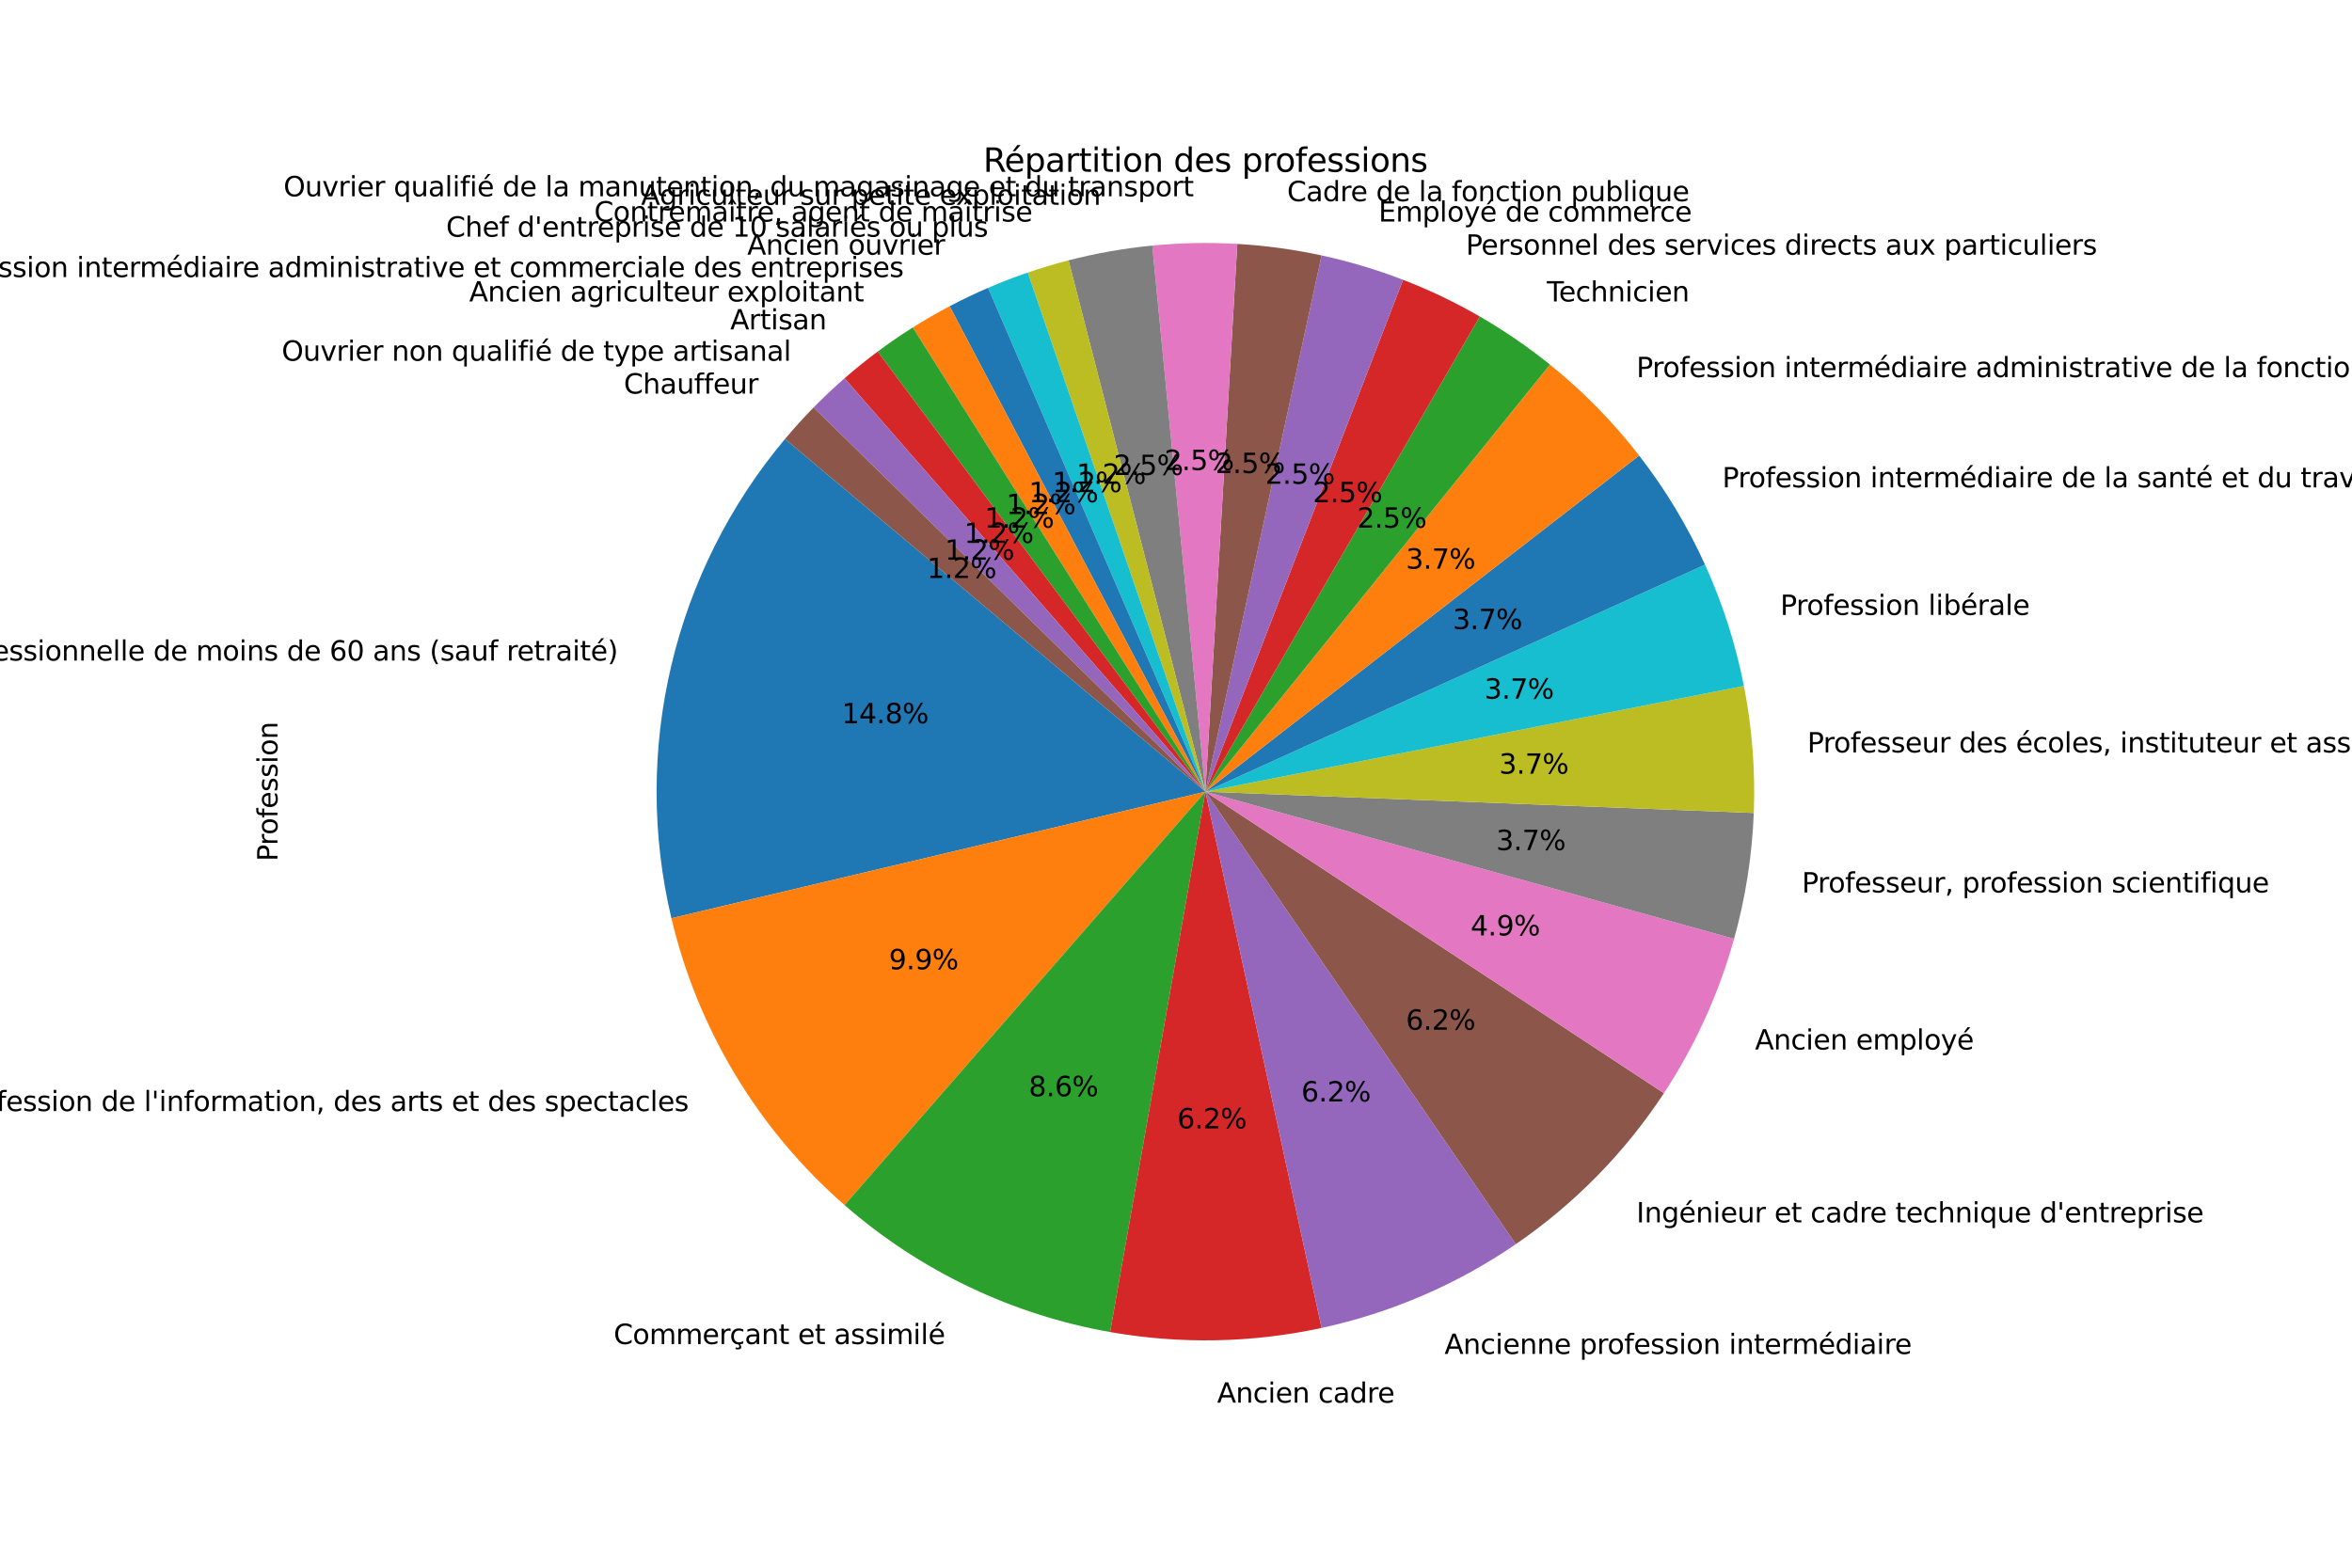<?xml version="1.0" encoding="utf-8" standalone="no"?>
<!DOCTYPE svg PUBLIC "-//W3C//DTD SVG 1.1//EN"
  "http://www.w3.org/Graphics/SVG/1.1/DTD/svg11.dtd">
<svg xmlns:xlink="http://www.w3.org/1999/xlink" width="864pt" height="576pt" viewBox="0 0 864 576" xmlns="http://www.w3.org/2000/svg" version="1.1">
 <defs>
  <style type="text/css">*{stroke-linejoin: round; stroke-linecap: butt}</style>
 </defs>
 <g id="figure_1">
  <g id="patch_1">
   <path d="M 0 576 
L 864 576 
L 864 0 
L 0 0 
z
" style="fill: #ffffff"/>
  </g>
  <g id="axes_1">
   <g id="patch_2">
    <path d="M 288.365 161.294 
C 268.171 185.361 253.879 213.818 246.634 244.388 
C 239.389 274.958 239.389 306.802 246.634 337.372 
L 442.8 290.88 
z
" style="fill: #1f77b4"/>
   </g>
   <g id="patch_3">
    <path d="M 246.634 337.372 
C 251.452 357.702 259.401 377.159 270.197 395.047 
C 280.992 412.934 294.502 429.035 310.244 442.773 
L 442.8 290.88 
z
" style="fill: #ff7f0e"/>
   </g>
   <g id="patch_4">
    <path d="M 310.244 442.773 
C 324.011 454.787 339.348 464.874 355.832 472.757 
C 372.317 480.639 389.798 486.244 407.792 489.417 
L 442.8 290.88 
z
" style="fill: #2ca02c"/>
   </g>
   <g id="patch_5">
    <path d="M 407.792 489.417 
C 420.636 491.682 433.67 492.695 446.709 492.442 
C 459.749 492.189 472.733 490.672 485.479 487.911 
L 442.8 290.88 
z
" style="fill: #d62728"/>
   </g>
   <g id="patch_6">
    <path d="M 485.479 487.911 
C 498.226 485.149 510.674 481.158 522.65 475.992 
C 534.625 470.827 546.071 464.511 556.826 457.134 
L 442.8 290.88 
z
" style="fill: #9467bd"/>
   </g>
   <g id="patch_7">
    <path d="M 556.826 457.134 
C 567.582 449.758 577.596 441.355 586.728 432.044 
C 595.86 422.733 604.068 412.557 611.234 401.661 
L 442.8 290.88 
z
" style="fill: #8c564b"/>
   </g>
   <g id="patch_8">
    <path d="M 611.234 401.661 
C 616.966 392.946 622.013 383.8 626.329 374.304 
C 630.645 364.809 634.218 354.992 637.015 344.944 
L 442.8 290.88 
z
" style="fill: #e377c2"/>
   </g>
   <g id="patch_9">
    <path d="M 637.015 344.944 
C 639.113 337.409 640.77 329.758 641.979 322.031 
C 643.187 314.304 643.945 306.513 644.248 298.697 
L 442.8 290.88 
z
" style="fill: #7f7f7f"/>
   </g>
   <g id="patch_10">
    <path d="M 644.248 298.697 
C 644.552 290.882 644.4 283.055 643.794 275.258 
C 643.188 267.46 642.128 259.704 640.621 252.029 
L 442.8 290.88 
z
" style="fill: #bcbd22"/>
   </g>
   <g id="patch_11">
    <path d="M 640.621 252.029 
C 639.114 244.355 637.161 236.774 634.773 229.326 
C 632.385 221.878 629.566 214.576 626.329 207.456 
L 442.8 290.88 
z
" style="fill: #17becf"/>
   </g>
   <g id="patch_12">
    <path d="M 626.329 207.456 
C 623.093 200.336 619.444 193.41 615.403 186.713 
C 611.362 180.017 606.934 173.562 602.143 167.38 
L 442.8 290.88 
z
" style="fill: #1f77b4"/>
   </g>
   <g id="patch_13">
    <path d="M 602.143 167.38 
C 597.352 161.198 592.205 155.3 586.728 149.716 
C 581.252 144.132 575.455 138.872 569.367 133.962 
L 442.8 290.88 
z
" style="fill: #ff7f0e"/>
   </g>
   <g id="patch_14">
    <path d="M 569.367 133.962 
C 565.309 130.689 561.126 127.574 556.826 124.626 
C 552.527 121.677 548.115 118.896 543.6 116.289 
L 442.8 290.88 
z
" style="fill: #2ca02c"/>
   </g>
   <g id="patch_15">
    <path d="M 543.6 116.289 
C 539.085 113.683 534.471 111.252 529.767 109.003 
C 525.064 106.754 520.275 104.688 515.412 102.811 
L 442.8 290.88 
z
" style="fill: #d62728"/>
   </g>
   <g id="patch_16">
    <path d="M 515.412 102.811 
C 510.548 100.933 505.614 99.245 500.619 97.749 
C 495.625 96.254 490.575 94.953 485.479 93.849 
L 442.8 290.88 
z
" style="fill: #9467bd"/>
   </g>
   <g id="patch_17">
    <path d="M 485.479 93.849 
C 480.384 92.746 475.248 91.84 470.083 91.135 
C 464.917 90.429 459.726 89.924 454.522 89.621 
L 442.8 290.88 
z
" style="fill: #8c564b"/>
   </g>
   <g id="patch_18">
    <path d="M 454.522 89.621 
C 449.317 89.318 444.103 89.217 438.891 89.318 
C 433.678 89.419 428.472 89.722 423.283 90.227 
L 442.8 290.88 
z
" style="fill: #e377c2"/>
   </g>
   <g id="patch_19">
    <path d="M 423.283 90.227 
C 418.094 90.732 412.927 91.437 407.792 92.343 
C 402.658 93.248 397.561 94.352 392.513 95.653 
L 442.8 290.88 
z
" style="fill: #7f7f7f"/>
   </g>
   <g id="patch_20">
    <path d="M 392.513 95.653 
C 389.988 96.303 387.477 97.002 384.98 97.749 
C 382.483 98.497 380.001 99.293 377.535 100.137 
L 442.8 290.88 
z
" style="fill: #bcbd22"/>
   </g>
   <g id="patch_21">
    <path d="M 377.535 100.137 
C 375.069 100.98 372.62 101.872 370.188 102.811 
C 367.757 103.749 365.343 104.735 362.95 105.768 
L 442.8 290.88 
z
" style="fill: #17becf"/>
   </g>
   <g id="patch_22">
    <path d="M 362.95 105.768 
C 360.557 106.8 358.184 107.879 355.832 109.003 
C 353.481 110.127 351.152 111.297 348.845 112.512 
L 442.8 290.88 
z
" style="fill: #1f77b4"/>
   </g>
   <g id="patch_23">
    <path d="M 348.845 112.512 
C 346.539 113.727 344.257 114.986 342 116.289 
C 339.743 117.593 337.511 118.939 335.306 120.329 
L 442.8 290.88 
z
" style="fill: #ff7f0e"/>
   </g>
   <g id="patch_24">
    <path d="M 335.306 120.329 
C 333.101 121.719 330.923 123.151 328.774 124.626 
C 326.624 126.1 324.503 127.616 322.413 129.172 
L 442.8 290.88 
z
" style="fill: #2ca02c"/>
   </g>
   <g id="patch_25">
    <path d="M 322.413 129.172 
C 320.322 130.728 318.262 132.325 316.233 133.962 
C 314.204 135.598 312.207 137.274 310.244 138.987 
L 442.8 290.88 
z
" style="fill: #d62728"/>
   </g>
   <g id="patch_26">
    <path d="M 310.244 138.987 
C 308.28 140.701 306.349 142.453 304.454 144.241 
C 302.558 146.03 300.697 147.855 298.872 149.716 
L 442.8 290.88 
z
" style="fill: #9467bd"/>
   </g>
   <g id="patch_27">
    <path d="M 298.872 149.716 
C 297.047 151.577 295.258 153.473 293.506 155.403 
C 291.755 157.333 290.041 159.297 288.365 161.294 
L 442.8 290.88 
z
" style="fill: #8c564b"/>
   </g>
   <g id="matplotlib.axis_1"/>
   <g id="matplotlib.axis_2">
    <g id="text_1">
     <!-- Profession -->
     <g transform="translate(101.92 316.473) rotate(-90) scale(0.1 -0.1)">
      <defs>
       <path id="DejaVuSans-50" d="M 1259 4147 
L 1259 2394 
L 2053 2394 
Q 2494 2394 2734 2622 
Q 2975 2850 2975 3272 
Q 2975 3691 2734 3919 
Q 2494 4147 2053 4147 
L 1259 4147 
z
M 628 4666 
L 2053 4666 
Q 2838 4666 3239 4311 
Q 3641 3956 3641 3272 
Q 3641 2581 3239 2228 
Q 2838 1875 2053 1875 
L 1259 1875 
L 1259 0 
L 628 0 
L 628 4666 
z
" transform="scale(0.016)"/>
       <path id="DejaVuSans-72" d="M 2631 2963 
Q 2534 3019 2420 3045 
Q 2306 3072 2169 3072 
Q 1681 3072 1420 2755 
Q 1159 2438 1159 1844 
L 1159 0 
L 581 0 
L 581 3500 
L 1159 3500 
L 1159 2956 
Q 1341 3275 1631 3429 
Q 1922 3584 2338 3584 
Q 2397 3584 2469 3576 
Q 2541 3569 2628 3553 
L 2631 2963 
z
" transform="scale(0.016)"/>
       <path id="DejaVuSans-6f" d="M 1959 3097 
Q 1497 3097 1228 2736 
Q 959 2375 959 1747 
Q 959 1119 1226 758 
Q 1494 397 1959 397 
Q 2419 397 2687 759 
Q 2956 1122 2956 1747 
Q 2956 2369 2687 2733 
Q 2419 3097 1959 3097 
z
M 1959 3584 
Q 2709 3584 3137 3096 
Q 3566 2609 3566 1747 
Q 3566 888 3137 398 
Q 2709 -91 1959 -91 
Q 1206 -91 779 398 
Q 353 888 353 1747 
Q 353 2609 779 3096 
Q 1206 3584 1959 3584 
z
" transform="scale(0.016)"/>
       <path id="DejaVuSans-66" d="M 2375 4863 
L 2375 4384 
L 1825 4384 
Q 1516 4384 1395 4259 
Q 1275 4134 1275 3809 
L 1275 3500 
L 2222 3500 
L 2222 3053 
L 1275 3053 
L 1275 0 
L 697 0 
L 697 3053 
L 147 3053 
L 147 3500 
L 697 3500 
L 697 3744 
Q 697 4328 969 4595 
Q 1241 4863 1831 4863 
L 2375 4863 
z
" transform="scale(0.016)"/>
       <path id="DejaVuSans-65" d="M 3597 1894 
L 3597 1613 
L 953 1613 
Q 991 1019 1311 708 
Q 1631 397 2203 397 
Q 2534 397 2845 478 
Q 3156 559 3463 722 
L 3463 178 
Q 3153 47 2828 -22 
Q 2503 -91 2169 -91 
Q 1331 -91 842 396 
Q 353 884 353 1716 
Q 353 2575 817 3079 
Q 1281 3584 2069 3584 
Q 2775 3584 3186 3129 
Q 3597 2675 3597 1894 
z
M 3022 2063 
Q 3016 2534 2758 2815 
Q 2500 3097 2075 3097 
Q 1594 3097 1305 2825 
Q 1016 2553 972 2059 
L 3022 2063 
z
" transform="scale(0.016)"/>
       <path id="DejaVuSans-73" d="M 2834 3397 
L 2834 2853 
Q 2591 2978 2328 3040 
Q 2066 3103 1784 3103 
Q 1356 3103 1142 2972 
Q 928 2841 928 2578 
Q 928 2378 1081 2264 
Q 1234 2150 1697 2047 
L 1894 2003 
Q 2506 1872 2764 1633 
Q 3022 1394 3022 966 
Q 3022 478 2636 193 
Q 2250 -91 1575 -91 
Q 1294 -91 989 -36 
Q 684 19 347 128 
L 347 722 
Q 666 556 975 473 
Q 1284 391 1588 391 
Q 1994 391 2212 530 
Q 2431 669 2431 922 
Q 2431 1156 2273 1281 
Q 2116 1406 1581 1522 
L 1381 1569 
Q 847 1681 609 1914 
Q 372 2147 372 2553 
Q 372 3047 722 3315 
Q 1072 3584 1716 3584 
Q 2034 3584 2315 3537 
Q 2597 3491 2834 3397 
z
" transform="scale(0.016)"/>
       <path id="DejaVuSans-69" d="M 603 3500 
L 1178 3500 
L 1178 0 
L 603 0 
L 603 3500 
z
M 603 4863 
L 1178 4863 
L 1178 4134 
L 603 4134 
L 603 4863 
z
" transform="scale(0.016)"/>
       <path id="DejaVuSans-6e" d="M 3513 2113 
L 3513 0 
L 2938 0 
L 2938 2094 
Q 2938 2591 2744 2837 
Q 2550 3084 2163 3084 
Q 1697 3084 1428 2787 
Q 1159 2491 1159 1978 
L 1159 0 
L 581 0 
L 581 3500 
L 1159 3500 
L 1159 2956 
Q 1366 3272 1645 3428 
Q 1925 3584 2291 3584 
Q 2894 3584 3203 3211 
Q 3513 2838 3513 2113 
z
" transform="scale(0.016)"/>
      </defs>
      <use xlink:href="#DejaVuSans-50"/>
      <use xlink:href="#DejaVuSans-72" x="58.553"/>
      <use xlink:href="#DejaVuSans-6f" x="97.416"/>
      <use xlink:href="#DejaVuSans-66" x="158.598"/>
      <use xlink:href="#DejaVuSans-65" x="193.803"/>
      <use xlink:href="#DejaVuSans-73" x="255.326"/>
      <use xlink:href="#DejaVuSans-73" x="307.426"/>
      <use xlink:href="#DejaVuSans-69" x="359.525"/>
      <use xlink:href="#DejaVuSans-6f" x="387.309"/>
      <use xlink:href="#DejaVuSans-6e" x="448.49"/>
     </g>
    </g>
   </g>
   <g id="text_2">
    <!-- Personne diverse sans activité professionnelle de moins de 60 ans (sauf retraité) -->
    <g transform="translate(-178.197 242.698) scale(0.1 -0.1)">
     <defs>
      <path id="DejaVuSans-20" transform="scale(0.016)"/>
      <path id="DejaVuSans-64" d="M 2906 2969 
L 2906 4863 
L 3481 4863 
L 3481 0 
L 2906 0 
L 2906 525 
Q 2725 213 2448 61 
Q 2172 -91 1784 -91 
Q 1150 -91 751 415 
Q 353 922 353 1747 
Q 353 2572 751 3078 
Q 1150 3584 1784 3584 
Q 2172 3584 2448 3432 
Q 2725 3281 2906 2969 
z
M 947 1747 
Q 947 1113 1208 752 
Q 1469 391 1925 391 
Q 2381 391 2643 752 
Q 2906 1113 2906 1747 
Q 2906 2381 2643 2742 
Q 2381 3103 1925 3103 
Q 1469 3103 1208 2742 
Q 947 2381 947 1747 
z
" transform="scale(0.016)"/>
      <path id="DejaVuSans-76" d="M 191 3500 
L 800 3500 
L 1894 563 
L 2988 3500 
L 3597 3500 
L 2284 0 
L 1503 0 
L 191 3500 
z
" transform="scale(0.016)"/>
      <path id="DejaVuSans-61" d="M 2194 1759 
Q 1497 1759 1228 1600 
Q 959 1441 959 1056 
Q 959 750 1161 570 
Q 1363 391 1709 391 
Q 2188 391 2477 730 
Q 2766 1069 2766 1631 
L 2766 1759 
L 2194 1759 
z
M 3341 1997 
L 3341 0 
L 2766 0 
L 2766 531 
Q 2569 213 2275 61 
Q 1981 -91 1556 -91 
Q 1019 -91 701 211 
Q 384 513 384 1019 
Q 384 1609 779 1909 
Q 1175 2209 1959 2209 
L 2766 2209 
L 2766 2266 
Q 2766 2663 2505 2880 
Q 2244 3097 1772 3097 
Q 1472 3097 1187 3025 
Q 903 2953 641 2809 
L 641 3341 
Q 956 3463 1253 3523 
Q 1550 3584 1831 3584 
Q 2591 3584 2966 3190 
Q 3341 2797 3341 1997 
z
" transform="scale(0.016)"/>
      <path id="DejaVuSans-63" d="M 3122 3366 
L 3122 2828 
Q 2878 2963 2633 3030 
Q 2388 3097 2138 3097 
Q 1578 3097 1268 2742 
Q 959 2388 959 1747 
Q 959 1106 1268 751 
Q 1578 397 2138 397 
Q 2388 397 2633 464 
Q 2878 531 3122 666 
L 3122 134 
Q 2881 22 2623 -34 
Q 2366 -91 2075 -91 
Q 1284 -91 818 406 
Q 353 903 353 1747 
Q 353 2603 823 3093 
Q 1294 3584 2113 3584 
Q 2378 3584 2631 3529 
Q 2884 3475 3122 3366 
z
" transform="scale(0.016)"/>
      <path id="DejaVuSans-74" d="M 1172 4494 
L 1172 3500 
L 2356 3500 
L 2356 3053 
L 1172 3053 
L 1172 1153 
Q 1172 725 1289 603 
Q 1406 481 1766 481 
L 2356 481 
L 2356 0 
L 1766 0 
Q 1100 0 847 248 
Q 594 497 594 1153 
L 594 3053 
L 172 3053 
L 172 3500 
L 594 3500 
L 594 4494 
L 1172 4494 
z
" transform="scale(0.016)"/>
      <path id="DejaVuSans-e9" d="M 3597 1894 
L 3597 1613 
L 953 1613 
Q 991 1019 1311 708 
Q 1631 397 2203 397 
Q 2534 397 2845 478 
Q 3156 559 3463 722 
L 3463 178 
Q 3153 47 2828 -22 
Q 2503 -91 2169 -91 
Q 1331 -91 842 396 
Q 353 884 353 1716 
Q 353 2575 817 3079 
Q 1281 3584 2069 3584 
Q 2775 3584 3186 3129 
Q 3597 2675 3597 1894 
z
M 3022 2063 
Q 3016 2534 2758 2815 
Q 2500 3097 2075 3097 
Q 1594 3097 1305 2825 
Q 1016 2553 972 2059 
L 3022 2063 
z
M 2466 5119 
L 3088 5119 
L 2070 3944 
L 1591 3944 
L 2466 5119 
z
" transform="scale(0.016)"/>
      <path id="DejaVuSans-70" d="M 1159 525 
L 1159 -1331 
L 581 -1331 
L 581 3500 
L 1159 3500 
L 1159 2969 
Q 1341 3281 1617 3432 
Q 1894 3584 2278 3584 
Q 2916 3584 3314 3078 
Q 3713 2572 3713 1747 
Q 3713 922 3314 415 
Q 2916 -91 2278 -91 
Q 1894 -91 1617 61 
Q 1341 213 1159 525 
z
M 3116 1747 
Q 3116 2381 2855 2742 
Q 2594 3103 2138 3103 
Q 1681 3103 1420 2742 
Q 1159 2381 1159 1747 
Q 1159 1113 1420 752 
Q 1681 391 2138 391 
Q 2594 391 2855 752 
Q 3116 1113 3116 1747 
z
" transform="scale(0.016)"/>
      <path id="DejaVuSans-6c" d="M 603 4863 
L 1178 4863 
L 1178 0 
L 603 0 
L 603 4863 
z
" transform="scale(0.016)"/>
      <path id="DejaVuSans-6d" d="M 3328 2828 
Q 3544 3216 3844 3400 
Q 4144 3584 4550 3584 
Q 5097 3584 5394 3201 
Q 5691 2819 5691 2113 
L 5691 0 
L 5113 0 
L 5113 2094 
Q 5113 2597 4934 2840 
Q 4756 3084 4391 3084 
Q 3944 3084 3684 2787 
Q 3425 2491 3425 1978 
L 3425 0 
L 2847 0 
L 2847 2094 
Q 2847 2600 2669 2842 
Q 2491 3084 2119 3084 
Q 1678 3084 1418 2786 
Q 1159 2488 1159 1978 
L 1159 0 
L 581 0 
L 581 3500 
L 1159 3500 
L 1159 2956 
Q 1356 3278 1631 3431 
Q 1906 3584 2284 3584 
Q 2666 3584 2933 3390 
Q 3200 3197 3328 2828 
z
" transform="scale(0.016)"/>
      <path id="DejaVuSans-36" d="M 2113 2584 
Q 1688 2584 1439 2293 
Q 1191 2003 1191 1497 
Q 1191 994 1439 701 
Q 1688 409 2113 409 
Q 2538 409 2786 701 
Q 3034 994 3034 1497 
Q 3034 2003 2786 2293 
Q 2538 2584 2113 2584 
z
M 3366 4563 
L 3366 3988 
Q 3128 4100 2886 4159 
Q 2644 4219 2406 4219 
Q 1781 4219 1451 3797 
Q 1122 3375 1075 2522 
Q 1259 2794 1537 2939 
Q 1816 3084 2150 3084 
Q 2853 3084 3261 2657 
Q 3669 2231 3669 1497 
Q 3669 778 3244 343 
Q 2819 -91 2113 -91 
Q 1303 -91 875 529 
Q 447 1150 447 2328 
Q 447 3434 972 4092 
Q 1497 4750 2381 4750 
Q 2619 4750 2861 4703 
Q 3103 4656 3366 4563 
z
" transform="scale(0.016)"/>
      <path id="DejaVuSans-30" d="M 2034 4250 
Q 1547 4250 1301 3770 
Q 1056 3291 1056 2328 
Q 1056 1369 1301 889 
Q 1547 409 2034 409 
Q 2525 409 2770 889 
Q 3016 1369 3016 2328 
Q 3016 3291 2770 3770 
Q 2525 4250 2034 4250 
z
M 2034 4750 
Q 2819 4750 3233 4129 
Q 3647 3509 3647 2328 
Q 3647 1150 3233 529 
Q 2819 -91 2034 -91 
Q 1250 -91 836 529 
Q 422 1150 422 2328 
Q 422 3509 836 4129 
Q 1250 4750 2034 4750 
z
" transform="scale(0.016)"/>
      <path id="DejaVuSans-28" d="M 1984 4856 
Q 1566 4138 1362 3434 
Q 1159 2731 1159 2009 
Q 1159 1288 1364 580 
Q 1569 -128 1984 -844 
L 1484 -844 
Q 1016 -109 783 600 
Q 550 1309 550 2009 
Q 550 2706 781 3412 
Q 1013 4119 1484 4856 
L 1984 4856 
z
" transform="scale(0.016)"/>
      <path id="DejaVuSans-75" d="M 544 1381 
L 544 3500 
L 1119 3500 
L 1119 1403 
Q 1119 906 1312 657 
Q 1506 409 1894 409 
Q 2359 409 2629 706 
Q 2900 1003 2900 1516 
L 2900 3500 
L 3475 3500 
L 3475 0 
L 2900 0 
L 2900 538 
Q 2691 219 2414 64 
Q 2138 -91 1772 -91 
Q 1169 -91 856 284 
Q 544 659 544 1381 
z
M 1991 3584 
L 1991 3584 
z
" transform="scale(0.016)"/>
      <path id="DejaVuSans-29" d="M 513 4856 
L 1013 4856 
Q 1481 4119 1714 3412 
Q 1947 2706 1947 2009 
Q 1947 1309 1714 600 
Q 1481 -109 1013 -844 
L 513 -844 
Q 928 -128 1133 580 
Q 1338 1288 1338 2009 
Q 1338 2731 1133 3434 
Q 928 4138 513 4856 
z
" transform="scale(0.016)"/>
     </defs>
     <use xlink:href="#DejaVuSans-50"/>
     <use xlink:href="#DejaVuSans-65" x="56.678"/>
     <use xlink:href="#DejaVuSans-72" x="118.201"/>
     <use xlink:href="#DejaVuSans-73" x="159.314"/>
     <use xlink:href="#DejaVuSans-6f" x="211.414"/>
     <use xlink:href="#DejaVuSans-6e" x="272.596"/>
     <use xlink:href="#DejaVuSans-6e" x="335.975"/>
     <use xlink:href="#DejaVuSans-65" x="399.354"/>
     <use xlink:href="#DejaVuSans-20" x="460.877"/>
     <use xlink:href="#DejaVuSans-64" x="492.664"/>
     <use xlink:href="#DejaVuSans-69" x="556.141"/>
     <use xlink:href="#DejaVuSans-76" x="583.924"/>
     <use xlink:href="#DejaVuSans-65" x="643.104"/>
     <use xlink:href="#DejaVuSans-72" x="704.627"/>
     <use xlink:href="#DejaVuSans-73" x="745.74"/>
     <use xlink:href="#DejaVuSans-65" x="797.84"/>
     <use xlink:href="#DejaVuSans-20" x="859.363"/>
     <use xlink:href="#DejaVuSans-73" x="891.15"/>
     <use xlink:href="#DejaVuSans-61" x="943.25"/>
     <use xlink:href="#DejaVuSans-6e" x="1004.529"/>
     <use xlink:href="#DejaVuSans-73" x="1067.908"/>
     <use xlink:href="#DejaVuSans-20" x="1120.008"/>
     <use xlink:href="#DejaVuSans-61" x="1151.795"/>
     <use xlink:href="#DejaVuSans-63" x="1213.074"/>
     <use xlink:href="#DejaVuSans-74" x="1268.055"/>
     <use xlink:href="#DejaVuSans-69" x="1307.264"/>
     <use xlink:href="#DejaVuSans-76" x="1335.047"/>
     <use xlink:href="#DejaVuSans-69" x="1394.227"/>
     <use xlink:href="#DejaVuSans-74" x="1422.01"/>
     <use xlink:href="#DejaVuSans-e9" x="1461.219"/>
     <use xlink:href="#DejaVuSans-20" x="1522.742"/>
     <use xlink:href="#DejaVuSans-70" x="1554.529"/>
     <use xlink:href="#DejaVuSans-72" x="1618.006"/>
     <use xlink:href="#DejaVuSans-6f" x="1656.869"/>
     <use xlink:href="#DejaVuSans-66" x="1718.051"/>
     <use xlink:href="#DejaVuSans-65" x="1753.256"/>
     <use xlink:href="#DejaVuSans-73" x="1814.779"/>
     <use xlink:href="#DejaVuSans-73" x="1866.879"/>
     <use xlink:href="#DejaVuSans-69" x="1918.979"/>
     <use xlink:href="#DejaVuSans-6f" x="1946.762"/>
     <use xlink:href="#DejaVuSans-6e" x="2007.943"/>
     <use xlink:href="#DejaVuSans-6e" x="2071.322"/>
     <use xlink:href="#DejaVuSans-65" x="2134.701"/>
     <use xlink:href="#DejaVuSans-6c" x="2196.225"/>
     <use xlink:href="#DejaVuSans-6c" x="2224.008"/>
     <use xlink:href="#DejaVuSans-65" x="2251.791"/>
     <use xlink:href="#DejaVuSans-20" x="2313.314"/>
     <use xlink:href="#DejaVuSans-64" x="2345.102"/>
     <use xlink:href="#DejaVuSans-65" x="2408.578"/>
     <use xlink:href="#DejaVuSans-20" x="2470.102"/>
     <use xlink:href="#DejaVuSans-6d" x="2501.889"/>
     <use xlink:href="#DejaVuSans-6f" x="2599.301"/>
     <use xlink:href="#DejaVuSans-69" x="2660.482"/>
     <use xlink:href="#DejaVuSans-6e" x="2688.266"/>
     <use xlink:href="#DejaVuSans-73" x="2751.645"/>
     <use xlink:href="#DejaVuSans-20" x="2803.744"/>
     <use xlink:href="#DejaVuSans-64" x="2835.531"/>
     <use xlink:href="#DejaVuSans-65" x="2899.008"/>
     <use xlink:href="#DejaVuSans-20" x="2960.531"/>
     <use xlink:href="#DejaVuSans-36" x="2992.318"/>
     <use xlink:href="#DejaVuSans-30" x="3055.941"/>
     <use xlink:href="#DejaVuSans-20" x="3119.564"/>
     <use xlink:href="#DejaVuSans-61" x="3151.352"/>
     <use xlink:href="#DejaVuSans-6e" x="3212.631"/>
     <use xlink:href="#DejaVuSans-73" x="3276.01"/>
     <use xlink:href="#DejaVuSans-20" x="3328.109"/>
     <use xlink:href="#DejaVuSans-28" x="3359.896"/>
     <use xlink:href="#DejaVuSans-73" x="3398.91"/>
     <use xlink:href="#DejaVuSans-61" x="3451.01"/>
     <use xlink:href="#DejaVuSans-75" x="3512.289"/>
     <use xlink:href="#DejaVuSans-66" x="3575.668"/>
     <use xlink:href="#DejaVuSans-20" x="3610.873"/>
     <use xlink:href="#DejaVuSans-72" x="3642.66"/>
     <use xlink:href="#DejaVuSans-65" x="3681.523"/>
     <use xlink:href="#DejaVuSans-74" x="3743.047"/>
     <use xlink:href="#DejaVuSans-72" x="3782.256"/>
     <use xlink:href="#DejaVuSans-61" x="3823.369"/>
     <use xlink:href="#DejaVuSans-69" x="3884.648"/>
     <use xlink:href="#DejaVuSans-74" x="3912.432"/>
     <use xlink:href="#DejaVuSans-e9" x="3951.641"/>
     <use xlink:href="#DejaVuSans-29" x="4013.164"/>
    </g>
   </g>
   <g id="text_3">
    <!-- 14.8% -->
    <g transform="translate(309.217 265.744) scale(0.1 -0.1)">
     <defs>
      <path id="DejaVuSans-31" d="M 794 531 
L 1825 531 
L 1825 4091 
L 703 3866 
L 703 4441 
L 1819 4666 
L 2450 4666 
L 2450 531 
L 3481 531 
L 3481 0 
L 794 0 
L 794 531 
z
" transform="scale(0.016)"/>
      <path id="DejaVuSans-34" d="M 2419 4116 
L 825 1625 
L 2419 1625 
L 2419 4116 
z
M 2253 4666 
L 3047 4666 
L 3047 1625 
L 3713 1625 
L 3713 1100 
L 3047 1100 
L 3047 0 
L 2419 0 
L 2419 1100 
L 313 1100 
L 313 1709 
L 2253 4666 
z
" transform="scale(0.016)"/>
      <path id="DejaVuSans-2e" d="M 684 794 
L 1344 794 
L 1344 0 
L 684 0 
L 684 794 
z
" transform="scale(0.016)"/>
      <path id="DejaVuSans-38" d="M 2034 2216 
Q 1584 2216 1326 1975 
Q 1069 1734 1069 1313 
Q 1069 891 1326 650 
Q 1584 409 2034 409 
Q 2484 409 2743 651 
Q 3003 894 3003 1313 
Q 3003 1734 2745 1975 
Q 2488 2216 2034 2216 
z
M 1403 2484 
Q 997 2584 770 2862 
Q 544 3141 544 3541 
Q 544 4100 942 4425 
Q 1341 4750 2034 4750 
Q 2731 4750 3128 4425 
Q 3525 4100 3525 3541 
Q 3525 3141 3298 2862 
Q 3072 2584 2669 2484 
Q 3125 2378 3379 2068 
Q 3634 1759 3634 1313 
Q 3634 634 3220 271 
Q 2806 -91 2034 -91 
Q 1263 -91 848 271 
Q 434 634 434 1313 
Q 434 1759 690 2068 
Q 947 2378 1403 2484 
z
M 1172 3481 
Q 1172 3119 1398 2916 
Q 1625 2713 2034 2713 
Q 2441 2713 2670 2916 
Q 2900 3119 2900 3481 
Q 2900 3844 2670 4047 
Q 2441 4250 2034 4250 
Q 1625 4250 1398 4047 
Q 1172 3844 1172 3481 
z
" transform="scale(0.016)"/>
      <path id="DejaVuSans-25" d="M 4653 2053 
Q 4381 2053 4226 1822 
Q 4072 1591 4072 1178 
Q 4072 772 4226 539 
Q 4381 306 4653 306 
Q 4919 306 5073 539 
Q 5228 772 5228 1178 
Q 5228 1588 5073 1820 
Q 4919 2053 4653 2053 
z
M 4653 2450 
Q 5147 2450 5437 2106 
Q 5728 1763 5728 1178 
Q 5728 594 5436 251 
Q 5144 -91 4653 -91 
Q 4153 -91 3862 251 
Q 3572 594 3572 1178 
Q 3572 1766 3864 2108 
Q 4156 2450 4653 2450 
z
M 1428 4353 
Q 1159 4353 1004 4120 
Q 850 3888 850 3481 
Q 850 3069 1003 2837 
Q 1156 2606 1428 2606 
Q 1700 2606 1854 2837 
Q 2009 3069 2009 3481 
Q 2009 3884 1853 4118 
Q 1697 4353 1428 4353 
z
M 4250 4750 
L 4750 4750 
L 1831 -91 
L 1331 -91 
L 4250 4750 
z
M 1428 4750 
Q 1922 4750 2215 4408 
Q 2509 4066 2509 3481 
Q 2509 2891 2217 2550 
Q 1925 2209 1428 2209 
Q 931 2209 642 2551 
Q 353 2894 353 3481 
Q 353 4063 643 4406 
Q 934 4750 1428 4750 
z
" transform="scale(0.016)"/>
     </defs>
     <use xlink:href="#DejaVuSans-31"/>
     <use xlink:href="#DejaVuSans-34" x="63.623"/>
     <use xlink:href="#DejaVuSans-2e" x="127.246"/>
     <use xlink:href="#DejaVuSans-38" x="159.033"/>
     <use xlink:href="#DejaVuSans-25" x="222.656"/>
    </g>
   </g>
   <g id="text_4">
    <!-- Profession de l'information, des arts et des spectacles -->
    <g transform="translate(-17.178 408.223) scale(0.1 -0.1)">
     <defs>
      <path id="DejaVuSans-27" d="M 1147 4666 
L 1147 2931 
L 616 2931 
L 616 4666 
L 1147 4666 
z
" transform="scale(0.016)"/>
      <path id="DejaVuSans-2c" d="M 750 794 
L 1409 794 
L 1409 256 
L 897 -744 
L 494 -744 
L 750 256 
L 750 794 
z
" transform="scale(0.016)"/>
     </defs>
     <use xlink:href="#DejaVuSans-50"/>
     <use xlink:href="#DejaVuSans-72" x="58.553"/>
     <use xlink:href="#DejaVuSans-6f" x="97.416"/>
     <use xlink:href="#DejaVuSans-66" x="158.598"/>
     <use xlink:href="#DejaVuSans-65" x="193.803"/>
     <use xlink:href="#DejaVuSans-73" x="255.326"/>
     <use xlink:href="#DejaVuSans-73" x="307.426"/>
     <use xlink:href="#DejaVuSans-69" x="359.525"/>
     <use xlink:href="#DejaVuSans-6f" x="387.309"/>
     <use xlink:href="#DejaVuSans-6e" x="448.49"/>
     <use xlink:href="#DejaVuSans-20" x="511.869"/>
     <use xlink:href="#DejaVuSans-64" x="543.656"/>
     <use xlink:href="#DejaVuSans-65" x="607.133"/>
     <use xlink:href="#DejaVuSans-20" x="668.656"/>
     <use xlink:href="#DejaVuSans-6c" x="700.443"/>
     <use xlink:href="#DejaVuSans-27" x="728.227"/>
     <use xlink:href="#DejaVuSans-69" x="755.717"/>
     <use xlink:href="#DejaVuSans-6e" x="783.5"/>
     <use xlink:href="#DejaVuSans-66" x="846.879"/>
     <use xlink:href="#DejaVuSans-6f" x="882.084"/>
     <use xlink:href="#DejaVuSans-72" x="943.266"/>
     <use xlink:href="#DejaVuSans-6d" x="982.629"/>
     <use xlink:href="#DejaVuSans-61" x="1080.041"/>
     <use xlink:href="#DejaVuSans-74" x="1141.32"/>
     <use xlink:href="#DejaVuSans-69" x="1180.529"/>
     <use xlink:href="#DejaVuSans-6f" x="1208.312"/>
     <use xlink:href="#DejaVuSans-6e" x="1269.494"/>
     <use xlink:href="#DejaVuSans-2c" x="1332.873"/>
     <use xlink:href="#DejaVuSans-20" x="1364.66"/>
     <use xlink:href="#DejaVuSans-64" x="1396.447"/>
     <use xlink:href="#DejaVuSans-65" x="1459.924"/>
     <use xlink:href="#DejaVuSans-73" x="1521.447"/>
     <use xlink:href="#DejaVuSans-20" x="1573.547"/>
     <use xlink:href="#DejaVuSans-61" x="1605.334"/>
     <use xlink:href="#DejaVuSans-72" x="1666.613"/>
     <use xlink:href="#DejaVuSans-74" x="1707.727"/>
     <use xlink:href="#DejaVuSans-73" x="1746.936"/>
     <use xlink:href="#DejaVuSans-20" x="1799.035"/>
     <use xlink:href="#DejaVuSans-65" x="1830.822"/>
     <use xlink:href="#DejaVuSans-74" x="1892.346"/>
     <use xlink:href="#DejaVuSans-20" x="1931.555"/>
     <use xlink:href="#DejaVuSans-64" x="1963.342"/>
     <use xlink:href="#DejaVuSans-65" x="2026.818"/>
     <use xlink:href="#DejaVuSans-73" x="2088.342"/>
     <use xlink:href="#DejaVuSans-20" x="2140.441"/>
     <use xlink:href="#DejaVuSans-73" x="2172.229"/>
     <use xlink:href="#DejaVuSans-70" x="2224.328"/>
     <use xlink:href="#DejaVuSans-65" x="2287.805"/>
     <use xlink:href="#DejaVuSans-63" x="2349.328"/>
     <use xlink:href="#DejaVuSans-74" x="2404.309"/>
     <use xlink:href="#DejaVuSans-61" x="2443.518"/>
     <use xlink:href="#DejaVuSans-63" x="2504.797"/>
     <use xlink:href="#DejaVuSans-6c" x="2559.777"/>
     <use xlink:href="#DejaVuSans-65" x="2587.561"/>
     <use xlink:href="#DejaVuSans-73" x="2649.084"/>
    </g>
   </g>
   <g id="text_5">
    <!-- 9.9% -->
    <g transform="translate(326.536 356.139) scale(0.1 -0.1)">
     <defs>
      <path id="DejaVuSans-39" d="M 703 97 
L 703 672 
Q 941 559 1184 500 
Q 1428 441 1663 441 
Q 2288 441 2617 861 
Q 2947 1281 2994 2138 
Q 2813 1869 2534 1725 
Q 2256 1581 1919 1581 
Q 1219 1581 811 2004 
Q 403 2428 403 3163 
Q 403 3881 828 4315 
Q 1253 4750 1959 4750 
Q 2769 4750 3195 4129 
Q 3622 3509 3622 2328 
Q 3622 1225 3098 567 
Q 2575 -91 1691 -91 
Q 1453 -91 1209 -44 
Q 966 3 703 97 
z
M 1959 2075 
Q 2384 2075 2632 2365 
Q 2881 2656 2881 3163 
Q 2881 3666 2632 3958 
Q 2384 4250 1959 4250 
Q 1534 4250 1286 3958 
Q 1038 3666 1038 3163 
Q 1038 2656 1286 2365 
Q 1534 2075 1959 2075 
z
" transform="scale(0.016)"/>
     </defs>
     <use xlink:href="#DejaVuSans-39"/>
     <use xlink:href="#DejaVuSans-2e" x="63.623"/>
     <use xlink:href="#DejaVuSans-39" x="95.41"/>
     <use xlink:href="#DejaVuSans-25" x="159.033"/>
    </g>
   </g>
   <g id="text_6">
    <!-- Commerçant et assimilé -->
    <g transform="translate(225.425 493.828) scale(0.1 -0.1)">
     <defs>
      <path id="DejaVuSans-43" d="M 4122 4306 
L 4122 3641 
Q 3803 3938 3442 4084 
Q 3081 4231 2675 4231 
Q 1875 4231 1450 3742 
Q 1025 3253 1025 2328 
Q 1025 1406 1450 917 
Q 1875 428 2675 428 
Q 3081 428 3442 575 
Q 3803 722 4122 1019 
L 4122 359 
Q 3791 134 3420 21 
Q 3050 -91 2638 -91 
Q 1578 -91 968 557 
Q 359 1206 359 2328 
Q 359 3453 968 4101 
Q 1578 4750 2638 4750 
Q 3056 4750 3426 4639 
Q 3797 4528 4122 4306 
z
" transform="scale(0.016)"/>
      <path id="DejaVuSans-e7" d="M 3122 3366 
L 3122 2828 
Q 2878 2963 2633 3030 
Q 2388 3097 2138 3097 
Q 1578 3097 1268 2742 
Q 959 2388 959 1747 
Q 959 1106 1268 751 
Q 1578 397 2138 397 
Q 2388 397 2633 464 
Q 2878 531 3122 666 
L 3122 134 
Q 2881 22 2623 -34 
Q 2366 -91 2075 -91 
Q 1284 -91 818 406 
Q 353 903 353 1747 
Q 353 2603 823 3093 
Q 1294 3584 2113 3584 
Q 2378 3584 2631 3529 
Q 2884 3475 3122 3366 
z
M 2311 0 
Q 2482 -194 2566 -358 
Q 2651 -522 2651 -672 
Q 2651 -950 2463 -1092 
Q 2276 -1234 1907 -1234 
Q 1764 -1234 1628 -1215 
Q 1492 -1197 1357 -1159 
L 1357 -750 
Q 1464 -803 1579 -826 
Q 1695 -850 1842 -850 
Q 2026 -850 2120 -775 
Q 2214 -700 2214 -556 
Q 2214 -463 2146 -327 
Q 2079 -191 1939 0 
L 2311 0 
z
" transform="scale(0.016)"/>
     </defs>
     <use xlink:href="#DejaVuSans-43"/>
     <use xlink:href="#DejaVuSans-6f" x="69.824"/>
     <use xlink:href="#DejaVuSans-6d" x="131.006"/>
     <use xlink:href="#DejaVuSans-6d" x="228.418"/>
     <use xlink:href="#DejaVuSans-65" x="325.83"/>
     <use xlink:href="#DejaVuSans-72" x="387.354"/>
     <use xlink:href="#DejaVuSans-e7" x="426.217"/>
     <use xlink:href="#DejaVuSans-61" x="481.197"/>
     <use xlink:href="#DejaVuSans-6e" x="542.477"/>
     <use xlink:href="#DejaVuSans-74" x="605.855"/>
     <use xlink:href="#DejaVuSans-20" x="645.064"/>
     <use xlink:href="#DejaVuSans-65" x="676.852"/>
     <use xlink:href="#DejaVuSans-74" x="738.375"/>
     <use xlink:href="#DejaVuSans-20" x="777.584"/>
     <use xlink:href="#DejaVuSans-61" x="809.371"/>
     <use xlink:href="#DejaVuSans-73" x="870.65"/>
     <use xlink:href="#DejaVuSans-73" x="922.75"/>
     <use xlink:href="#DejaVuSans-69" x="974.85"/>
     <use xlink:href="#DejaVuSans-6d" x="1002.633"/>
     <use xlink:href="#DejaVuSans-69" x="1100.045"/>
     <use xlink:href="#DejaVuSans-6c" x="1127.828"/>
     <use xlink:href="#DejaVuSans-e9" x="1155.611"/>
    </g>
   </g>
   <g id="text_7">
    <!-- 8.6% -->
    <g transform="translate(377.917 402.766) scale(0.1 -0.1)">
     <use xlink:href="#DejaVuSans-38"/>
     <use xlink:href="#DejaVuSans-2e" x="63.623"/>
     <use xlink:href="#DejaVuSans-36" x="95.41"/>
     <use xlink:href="#DejaVuSans-25" x="159.033"/>
    </g>
   </g>
   <g id="text_8">
    <!-- Ancien cadre -->
    <g transform="translate(447.1 515.358) scale(0.1 -0.1)">
     <defs>
      <path id="DejaVuSans-41" d="M 2188 4044 
L 1331 1722 
L 3047 1722 
L 2188 4044 
z
M 1831 4666 
L 2547 4666 
L 4325 0 
L 3669 0 
L 3244 1197 
L 1141 1197 
L 716 0 
L 50 0 
L 1831 4666 
z
" transform="scale(0.016)"/>
     </defs>
     <use xlink:href="#DejaVuSans-41"/>
     <use xlink:href="#DejaVuSans-6e" x="68.408"/>
     <use xlink:href="#DejaVuSans-63" x="131.787"/>
     <use xlink:href="#DejaVuSans-69" x="186.768"/>
     <use xlink:href="#DejaVuSans-65" x="214.551"/>
     <use xlink:href="#DejaVuSans-6e" x="276.074"/>
     <use xlink:href="#DejaVuSans-20" x="339.453"/>
     <use xlink:href="#DejaVuSans-63" x="371.24"/>
     <use xlink:href="#DejaVuSans-61" x="426.221"/>
     <use xlink:href="#DejaVuSans-64" x="487.5"/>
     <use xlink:href="#DejaVuSans-72" x="550.977"/>
     <use xlink:href="#DejaVuSans-65" x="589.84"/>
    </g>
   </g>
   <g id="text_9">
    <!-- 6.2% -->
    <g transform="translate(432.443 414.577) scale(0.1 -0.1)">
     <defs>
      <path id="DejaVuSans-32" d="M 1228 531 
L 3431 531 
L 3431 0 
L 469 0 
L 469 531 
Q 828 903 1448 1529 
Q 2069 2156 2228 2338 
Q 2531 2678 2651 2914 
Q 2772 3150 2772 3378 
Q 2772 3750 2511 3984 
Q 2250 4219 1831 4219 
Q 1534 4219 1204 4116 
Q 875 4013 500 3803 
L 500 4441 
Q 881 4594 1212 4672 
Q 1544 4750 1819 4750 
Q 2544 4750 2975 4387 
Q 3406 4025 3406 3419 
Q 3406 3131 3298 2873 
Q 3191 2616 2906 2266 
Q 2828 2175 2409 1742 
Q 1991 1309 1228 531 
z
" transform="scale(0.016)"/>
     </defs>
     <use xlink:href="#DejaVuSans-36"/>
     <use xlink:href="#DejaVuSans-2e" x="63.623"/>
     <use xlink:href="#DejaVuSans-32" x="95.41"/>
     <use xlink:href="#DejaVuSans-25" x="159.033"/>
    </g>
   </g>
   <g id="text_10">
    <!-- Ancienne profession intermédiaire -->
    <g transform="translate(530.635 497.463) scale(0.1 -0.1)">
     <use xlink:href="#DejaVuSans-41"/>
     <use xlink:href="#DejaVuSans-6e" x="68.408"/>
     <use xlink:href="#DejaVuSans-63" x="131.787"/>
     <use xlink:href="#DejaVuSans-69" x="186.768"/>
     <use xlink:href="#DejaVuSans-65" x="214.551"/>
     <use xlink:href="#DejaVuSans-6e" x="276.074"/>
     <use xlink:href="#DejaVuSans-6e" x="339.453"/>
     <use xlink:href="#DejaVuSans-65" x="402.832"/>
     <use xlink:href="#DejaVuSans-20" x="464.355"/>
     <use xlink:href="#DejaVuSans-70" x="496.143"/>
     <use xlink:href="#DejaVuSans-72" x="559.619"/>
     <use xlink:href="#DejaVuSans-6f" x="598.482"/>
     <use xlink:href="#DejaVuSans-66" x="659.664"/>
     <use xlink:href="#DejaVuSans-65" x="694.869"/>
     <use xlink:href="#DejaVuSans-73" x="756.393"/>
     <use xlink:href="#DejaVuSans-73" x="808.492"/>
     <use xlink:href="#DejaVuSans-69" x="860.592"/>
     <use xlink:href="#DejaVuSans-6f" x="888.375"/>
     <use xlink:href="#DejaVuSans-6e" x="949.557"/>
     <use xlink:href="#DejaVuSans-20" x="1012.936"/>
     <use xlink:href="#DejaVuSans-69" x="1044.723"/>
     <use xlink:href="#DejaVuSans-6e" x="1072.506"/>
     <use xlink:href="#DejaVuSans-74" x="1135.885"/>
     <use xlink:href="#DejaVuSans-65" x="1175.094"/>
     <use xlink:href="#DejaVuSans-72" x="1236.617"/>
     <use xlink:href="#DejaVuSans-6d" x="1275.98"/>
     <use xlink:href="#DejaVuSans-e9" x="1373.393"/>
     <use xlink:href="#DejaVuSans-64" x="1434.916"/>
     <use xlink:href="#DejaVuSans-69" x="1498.393"/>
     <use xlink:href="#DejaVuSans-61" x="1526.176"/>
     <use xlink:href="#DejaVuSans-69" x="1587.455"/>
     <use xlink:href="#DejaVuSans-72" x="1615.238"/>
     <use xlink:href="#DejaVuSans-65" x="1654.102"/>
    </g>
   </g>
   <g id="text_11">
    <!-- 6.2% -->
    <g transform="translate(478.007 404.707) scale(0.1 -0.1)">
     <use xlink:href="#DejaVuSans-36"/>
     <use xlink:href="#DejaVuSans-2e" x="63.623"/>
     <use xlink:href="#DejaVuSans-32" x="95.41"/>
     <use xlink:href="#DejaVuSans-25" x="159.033"/>
    </g>
   </g>
   <g id="text_12">
    <!-- Ingénieur et cadre technique d'entreprise -->
    <g transform="translate(601.121 449.12) scale(0.1 -0.1)">
     <defs>
      <path id="DejaVuSans-49" d="M 628 4666 
L 1259 4666 
L 1259 0 
L 628 0 
L 628 4666 
z
" transform="scale(0.016)"/>
      <path id="DejaVuSans-67" d="M 2906 1791 
Q 2906 2416 2648 2759 
Q 2391 3103 1925 3103 
Q 1463 3103 1205 2759 
Q 947 2416 947 1791 
Q 947 1169 1205 825 
Q 1463 481 1925 481 
Q 2391 481 2648 825 
Q 2906 1169 2906 1791 
z
M 3481 434 
Q 3481 -459 3084 -895 
Q 2688 -1331 1869 -1331 
Q 1566 -1331 1297 -1286 
Q 1028 -1241 775 -1147 
L 775 -588 
Q 1028 -725 1275 -790 
Q 1522 -856 1778 -856 
Q 2344 -856 2625 -561 
Q 2906 -266 2906 331 
L 2906 616 
Q 2728 306 2450 153 
Q 2172 0 1784 0 
Q 1141 0 747 490 
Q 353 981 353 1791 
Q 353 2603 747 3093 
Q 1141 3584 1784 3584 
Q 2172 3584 2450 3431 
Q 2728 3278 2906 2969 
L 2906 3500 
L 3481 3500 
L 3481 434 
z
" transform="scale(0.016)"/>
      <path id="DejaVuSans-68" d="M 3513 2113 
L 3513 0 
L 2938 0 
L 2938 2094 
Q 2938 2591 2744 2837 
Q 2550 3084 2163 3084 
Q 1697 3084 1428 2787 
Q 1159 2491 1159 1978 
L 1159 0 
L 581 0 
L 581 4863 
L 1159 4863 
L 1159 2956 
Q 1366 3272 1645 3428 
Q 1925 3584 2291 3584 
Q 2894 3584 3203 3211 
Q 3513 2838 3513 2113 
z
" transform="scale(0.016)"/>
      <path id="DejaVuSans-71" d="M 947 1747 
Q 947 1113 1208 752 
Q 1469 391 1925 391 
Q 2381 391 2643 752 
Q 2906 1113 2906 1747 
Q 2906 2381 2643 2742 
Q 2381 3103 1925 3103 
Q 1469 3103 1208 2742 
Q 947 2381 947 1747 
z
M 2906 525 
Q 2725 213 2448 61 
Q 2172 -91 1784 -91 
Q 1150 -91 751 415 
Q 353 922 353 1747 
Q 353 2572 751 3078 
Q 1150 3584 1784 3584 
Q 2172 3584 2448 3432 
Q 2725 3281 2906 2969 
L 2906 3500 
L 3481 3500 
L 3481 -1331 
L 2906 -1331 
L 2906 525 
z
" transform="scale(0.016)"/>
     </defs>
     <use xlink:href="#DejaVuSans-49"/>
     <use xlink:href="#DejaVuSans-6e" x="29.492"/>
     <use xlink:href="#DejaVuSans-67" x="92.871"/>
     <use xlink:href="#DejaVuSans-e9" x="156.348"/>
     <use xlink:href="#DejaVuSans-6e" x="217.871"/>
     <use xlink:href="#DejaVuSans-69" x="281.25"/>
     <use xlink:href="#DejaVuSans-65" x="309.033"/>
     <use xlink:href="#DejaVuSans-75" x="370.557"/>
     <use xlink:href="#DejaVuSans-72" x="433.936"/>
     <use xlink:href="#DejaVuSans-20" x="475.049"/>
     <use xlink:href="#DejaVuSans-65" x="506.836"/>
     <use xlink:href="#DejaVuSans-74" x="568.359"/>
     <use xlink:href="#DejaVuSans-20" x="607.568"/>
     <use xlink:href="#DejaVuSans-63" x="639.355"/>
     <use xlink:href="#DejaVuSans-61" x="694.336"/>
     <use xlink:href="#DejaVuSans-64" x="755.615"/>
     <use xlink:href="#DejaVuSans-72" x="819.092"/>
     <use xlink:href="#DejaVuSans-65" x="857.955"/>
     <use xlink:href="#DejaVuSans-20" x="919.479"/>
     <use xlink:href="#DejaVuSans-74" x="951.266"/>
     <use xlink:href="#DejaVuSans-65" x="990.475"/>
     <use xlink:href="#DejaVuSans-63" x="1051.998"/>
     <use xlink:href="#DejaVuSans-68" x="1106.979"/>
     <use xlink:href="#DejaVuSans-6e" x="1170.357"/>
     <use xlink:href="#DejaVuSans-69" x="1233.736"/>
     <use xlink:href="#DejaVuSans-71" x="1261.52"/>
     <use xlink:href="#DejaVuSans-75" x="1324.996"/>
     <use xlink:href="#DejaVuSans-65" x="1388.375"/>
     <use xlink:href="#DejaVuSans-20" x="1449.898"/>
     <use xlink:href="#DejaVuSans-64" x="1481.686"/>
     <use xlink:href="#DejaVuSans-27" x="1545.162"/>
     <use xlink:href="#DejaVuSans-65" x="1572.652"/>
     <use xlink:href="#DejaVuSans-6e" x="1634.176"/>
     <use xlink:href="#DejaVuSans-74" x="1697.555"/>
     <use xlink:href="#DejaVuSans-72" x="1736.764"/>
     <use xlink:href="#DejaVuSans-65" x="1775.627"/>
     <use xlink:href="#DejaVuSans-70" x="1837.15"/>
     <use xlink:href="#DejaVuSans-72" x="1900.627"/>
     <use xlink:href="#DejaVuSans-69" x="1941.74"/>
     <use xlink:href="#DejaVuSans-73" x="1969.523"/>
     <use xlink:href="#DejaVuSans-65" x="2021.623"/>
    </g>
   </g>
   <g id="text_13">
    <!-- 6.2% -->
    <g transform="translate(516.454 378.338) scale(0.1 -0.1)">
     <use xlink:href="#DejaVuSans-36"/>
     <use xlink:href="#DejaVuSans-2e" x="63.623"/>
     <use xlink:href="#DejaVuSans-32" x="95.41"/>
     <use xlink:href="#DejaVuSans-25" x="159.033"/>
    </g>
   </g>
   <g id="text_14">
    <!-- Ancien employé -->
    <g transform="translate(644.682 385.606) scale(0.1 -0.1)">
     <defs>
      <path id="DejaVuSans-79" d="M 2059 -325 
Q 1816 -950 1584 -1140 
Q 1353 -1331 966 -1331 
L 506 -1331 
L 506 -850 
L 844 -850 
Q 1081 -850 1212 -737 
Q 1344 -625 1503 -206 
L 1606 56 
L 191 3500 
L 800 3500 
L 1894 763 
L 2988 3500 
L 3597 3500 
L 2059 -325 
z
" transform="scale(0.016)"/>
     </defs>
     <use xlink:href="#DejaVuSans-41"/>
     <use xlink:href="#DejaVuSans-6e" x="68.408"/>
     <use xlink:href="#DejaVuSans-63" x="131.787"/>
     <use xlink:href="#DejaVuSans-69" x="186.768"/>
     <use xlink:href="#DejaVuSans-65" x="214.551"/>
     <use xlink:href="#DejaVuSans-6e" x="276.074"/>
     <use xlink:href="#DejaVuSans-20" x="339.453"/>
     <use xlink:href="#DejaVuSans-65" x="371.24"/>
     <use xlink:href="#DejaVuSans-6d" x="432.764"/>
     <use xlink:href="#DejaVuSans-70" x="530.176"/>
     <use xlink:href="#DejaVuSans-6c" x="593.652"/>
     <use xlink:href="#DejaVuSans-6f" x="621.436"/>
     <use xlink:href="#DejaVuSans-79" x="682.617"/>
     <use xlink:href="#DejaVuSans-e9" x="741.797"/>
    </g>
   </g>
   <g id="text_15">
    <!-- 4.9% -->
    <g transform="translate(540.215 343.694) scale(0.1 -0.1)">
     <use xlink:href="#DejaVuSans-34"/>
     <use xlink:href="#DejaVuSans-2e" x="63.623"/>
     <use xlink:href="#DejaVuSans-39" x="95.41"/>
     <use xlink:href="#DejaVuSans-25" x="159.033"/>
    </g>
   </g>
   <g id="text_16">
    <!-- Professeur, profession scientifique -->
    <g transform="translate(661.897 327.905) scale(0.1 -0.1)">
     <use xlink:href="#DejaVuSans-50"/>
     <use xlink:href="#DejaVuSans-72" x="58.553"/>
     <use xlink:href="#DejaVuSans-6f" x="97.416"/>
     <use xlink:href="#DejaVuSans-66" x="158.598"/>
     <use xlink:href="#DejaVuSans-65" x="193.803"/>
     <use xlink:href="#DejaVuSans-73" x="255.326"/>
     <use xlink:href="#DejaVuSans-73" x="307.426"/>
     <use xlink:href="#DejaVuSans-65" x="359.525"/>
     <use xlink:href="#DejaVuSans-75" x="421.049"/>
     <use xlink:href="#DejaVuSans-72" x="484.428"/>
     <use xlink:href="#DejaVuSans-2c" x="525.541"/>
     <use xlink:href="#DejaVuSans-20" x="557.328"/>
     <use xlink:href="#DejaVuSans-70" x="589.115"/>
     <use xlink:href="#DejaVuSans-72" x="652.592"/>
     <use xlink:href="#DejaVuSans-6f" x="691.455"/>
     <use xlink:href="#DejaVuSans-66" x="752.637"/>
     <use xlink:href="#DejaVuSans-65" x="787.842"/>
     <use xlink:href="#DejaVuSans-73" x="849.365"/>
     <use xlink:href="#DejaVuSans-73" x="901.465"/>
     <use xlink:href="#DejaVuSans-69" x="953.564"/>
     <use xlink:href="#DejaVuSans-6f" x="981.348"/>
     <use xlink:href="#DejaVuSans-6e" x="1042.529"/>
     <use xlink:href="#DejaVuSans-20" x="1105.908"/>
     <use xlink:href="#DejaVuSans-73" x="1137.695"/>
     <use xlink:href="#DejaVuSans-63" x="1189.795"/>
     <use xlink:href="#DejaVuSans-69" x="1244.775"/>
     <use xlink:href="#DejaVuSans-65" x="1272.559"/>
     <use xlink:href="#DejaVuSans-6e" x="1334.082"/>
     <use xlink:href="#DejaVuSans-74" x="1397.461"/>
     <use xlink:href="#DejaVuSans-69" x="1436.67"/>
     <use xlink:href="#DejaVuSans-66" x="1464.453"/>
     <use xlink:href="#DejaVuSans-69" x="1499.658"/>
     <use xlink:href="#DejaVuSans-71" x="1527.441"/>
     <use xlink:href="#DejaVuSans-75" x="1590.918"/>
     <use xlink:href="#DejaVuSans-65" x="1654.297"/>
    </g>
   </g>
   <g id="text_17">
    <!-- 3.7% -->
    <g transform="translate(549.605 312.33) scale(0.1 -0.1)">
     <defs>
      <path id="DejaVuSans-33" d="M 2597 2516 
Q 3050 2419 3304 2112 
Q 3559 1806 3559 1356 
Q 3559 666 3084 287 
Q 2609 -91 1734 -91 
Q 1441 -91 1130 -33 
Q 819 25 488 141 
L 488 750 
Q 750 597 1062 519 
Q 1375 441 1716 441 
Q 2309 441 2620 675 
Q 2931 909 2931 1356 
Q 2931 1769 2642 2001 
Q 2353 2234 1838 2234 
L 1294 2234 
L 1294 2753 
L 1863 2753 
Q 2328 2753 2575 2939 
Q 2822 3125 2822 3475 
Q 2822 3834 2567 4026 
Q 2313 4219 1838 4219 
Q 1578 4219 1281 4162 
Q 984 4106 628 3988 
L 628 4550 
Q 988 4650 1302 4700 
Q 1616 4750 1894 4750 
Q 2613 4750 3031 4423 
Q 3450 4097 3450 3541 
Q 3450 3153 3228 2886 
Q 3006 2619 2597 2516 
z
" transform="scale(0.016)"/>
      <path id="DejaVuSans-37" d="M 525 4666 
L 3525 4666 
L 3525 4397 
L 1831 0 
L 1172 0 
L 2766 4134 
L 525 4134 
L 525 4666 
z
" transform="scale(0.016)"/>
     </defs>
     <use xlink:href="#DejaVuSans-33"/>
     <use xlink:href="#DejaVuSans-2e" x="63.623"/>
     <use xlink:href="#DejaVuSans-37" x="95.41"/>
     <use xlink:href="#DejaVuSans-25" x="159.033"/>
    </g>
   </g>
   <g id="text_18">
    <!-- Professeur des écoles, instituteur et assimilé -->
    <g transform="translate(663.893 276.455) scale(0.1 -0.1)">
     <use xlink:href="#DejaVuSans-50"/>
     <use xlink:href="#DejaVuSans-72" x="58.553"/>
     <use xlink:href="#DejaVuSans-6f" x="97.416"/>
     <use xlink:href="#DejaVuSans-66" x="158.598"/>
     <use xlink:href="#DejaVuSans-65" x="193.803"/>
     <use xlink:href="#DejaVuSans-73" x="255.326"/>
     <use xlink:href="#DejaVuSans-73" x="307.426"/>
     <use xlink:href="#DejaVuSans-65" x="359.525"/>
     <use xlink:href="#DejaVuSans-75" x="421.049"/>
     <use xlink:href="#DejaVuSans-72" x="484.428"/>
     <use xlink:href="#DejaVuSans-20" x="525.541"/>
     <use xlink:href="#DejaVuSans-64" x="557.328"/>
     <use xlink:href="#DejaVuSans-65" x="620.805"/>
     <use xlink:href="#DejaVuSans-73" x="682.328"/>
     <use xlink:href="#DejaVuSans-20" x="734.428"/>
     <use xlink:href="#DejaVuSans-e9" x="766.215"/>
     <use xlink:href="#DejaVuSans-63" x="827.738"/>
     <use xlink:href="#DejaVuSans-6f" x="882.719"/>
     <use xlink:href="#DejaVuSans-6c" x="943.9"/>
     <use xlink:href="#DejaVuSans-65" x="971.684"/>
     <use xlink:href="#DejaVuSans-73" x="1033.207"/>
     <use xlink:href="#DejaVuSans-2c" x="1085.307"/>
     <use xlink:href="#DejaVuSans-20" x="1117.094"/>
     <use xlink:href="#DejaVuSans-69" x="1148.881"/>
     <use xlink:href="#DejaVuSans-6e" x="1176.664"/>
     <use xlink:href="#DejaVuSans-73" x="1240.043"/>
     <use xlink:href="#DejaVuSans-74" x="1292.143"/>
     <use xlink:href="#DejaVuSans-69" x="1331.352"/>
     <use xlink:href="#DejaVuSans-74" x="1359.135"/>
     <use xlink:href="#DejaVuSans-75" x="1398.344"/>
     <use xlink:href="#DejaVuSans-74" x="1461.723"/>
     <use xlink:href="#DejaVuSans-65" x="1500.932"/>
     <use xlink:href="#DejaVuSans-75" x="1562.455"/>
     <use xlink:href="#DejaVuSans-72" x="1625.834"/>
     <use xlink:href="#DejaVuSans-20" x="1666.947"/>
     <use xlink:href="#DejaVuSans-65" x="1698.734"/>
     <use xlink:href="#DejaVuSans-74" x="1760.258"/>
     <use xlink:href="#DejaVuSans-20" x="1799.467"/>
     <use xlink:href="#DejaVuSans-61" x="1831.254"/>
     <use xlink:href="#DejaVuSans-73" x="1892.533"/>
     <use xlink:href="#DejaVuSans-73" x="1944.633"/>
     <use xlink:href="#DejaVuSans-69" x="1996.732"/>
     <use xlink:href="#DejaVuSans-6d" x="2024.516"/>
     <use xlink:href="#DejaVuSans-69" x="2121.928"/>
     <use xlink:href="#DejaVuSans-6c" x="2149.711"/>
     <use xlink:href="#DejaVuSans-e9" x="2177.494"/>
    </g>
   </g>
   <g id="text_19">
    <!-- 3.7% -->
    <g transform="translate(550.694 284.266) scale(0.1 -0.1)">
     <use xlink:href="#DejaVuSans-33"/>
     <use xlink:href="#DejaVuSans-2e" x="63.623"/>
     <use xlink:href="#DejaVuSans-37" x="95.41"/>
     <use xlink:href="#DejaVuSans-25" x="159.033"/>
    </g>
   </g>
   <g id="text_20">
    <!-- Profession libérale -->
    <g transform="translate(653.97 225.93) scale(0.1 -0.1)">
     <defs>
      <path id="DejaVuSans-62" d="M 3116 1747 
Q 3116 2381 2855 2742 
Q 2594 3103 2138 3103 
Q 1681 3103 1420 2742 
Q 1159 2381 1159 1747 
Q 1159 1113 1420 752 
Q 1681 391 2138 391 
Q 2594 391 2855 752 
Q 3116 1113 3116 1747 
z
M 1159 2969 
Q 1341 3281 1617 3432 
Q 1894 3584 2278 3584 
Q 2916 3584 3314 3078 
Q 3713 2572 3713 1747 
Q 3713 922 3314 415 
Q 2916 -91 2278 -91 
Q 1894 -91 1617 61 
Q 1341 213 1159 525 
L 1159 0 
L 581 0 
L 581 4863 
L 1159 4863 
L 1159 2969 
z
" transform="scale(0.016)"/>
     </defs>
     <use xlink:href="#DejaVuSans-50"/>
     <use xlink:href="#DejaVuSans-72" x="58.553"/>
     <use xlink:href="#DejaVuSans-6f" x="97.416"/>
     <use xlink:href="#DejaVuSans-66" x="158.598"/>
     <use xlink:href="#DejaVuSans-65" x="193.803"/>
     <use xlink:href="#DejaVuSans-73" x="255.326"/>
     <use xlink:href="#DejaVuSans-73" x="307.426"/>
     <use xlink:href="#DejaVuSans-69" x="359.525"/>
     <use xlink:href="#DejaVuSans-6f" x="387.309"/>
     <use xlink:href="#DejaVuSans-6e" x="448.49"/>
     <use xlink:href="#DejaVuSans-20" x="511.869"/>
     <use xlink:href="#DejaVuSans-6c" x="543.656"/>
     <use xlink:href="#DejaVuSans-69" x="571.439"/>
     <use xlink:href="#DejaVuSans-62" x="599.223"/>
     <use xlink:href="#DejaVuSans-e9" x="662.699"/>
     <use xlink:href="#DejaVuSans-72" x="724.223"/>
     <use xlink:href="#DejaVuSans-61" x="765.336"/>
     <use xlink:href="#DejaVuSans-6c" x="826.615"/>
     <use xlink:href="#DejaVuSans-65" x="854.398"/>
    </g>
   </g>
   <g id="text_21">
    <!-- 3.7% -->
    <g transform="translate(545.281 256.707) scale(0.1 -0.1)">
     <use xlink:href="#DejaVuSans-33"/>
     <use xlink:href="#DejaVuSans-2e" x="63.623"/>
     <use xlink:href="#DejaVuSans-37" x="95.41"/>
     <use xlink:href="#DejaVuSans-25" x="159.033"/>
    </g>
   </g>
   <g id="text_22">
    <!-- Profession intermédiaire de la santé et du travail social -->
    <g transform="translate(632.663 179.056) scale(0.1 -0.1)">
     <use xlink:href="#DejaVuSans-50"/>
     <use xlink:href="#DejaVuSans-72" x="58.553"/>
     <use xlink:href="#DejaVuSans-6f" x="97.416"/>
     <use xlink:href="#DejaVuSans-66" x="158.598"/>
     <use xlink:href="#DejaVuSans-65" x="193.803"/>
     <use xlink:href="#DejaVuSans-73" x="255.326"/>
     <use xlink:href="#DejaVuSans-73" x="307.426"/>
     <use xlink:href="#DejaVuSans-69" x="359.525"/>
     <use xlink:href="#DejaVuSans-6f" x="387.309"/>
     <use xlink:href="#DejaVuSans-6e" x="448.49"/>
     <use xlink:href="#DejaVuSans-20" x="511.869"/>
     <use xlink:href="#DejaVuSans-69" x="543.656"/>
     <use xlink:href="#DejaVuSans-6e" x="571.439"/>
     <use xlink:href="#DejaVuSans-74" x="634.818"/>
     <use xlink:href="#DejaVuSans-65" x="674.027"/>
     <use xlink:href="#DejaVuSans-72" x="735.551"/>
     <use xlink:href="#DejaVuSans-6d" x="774.914"/>
     <use xlink:href="#DejaVuSans-e9" x="872.326"/>
     <use xlink:href="#DejaVuSans-64" x="933.85"/>
     <use xlink:href="#DejaVuSans-69" x="997.326"/>
     <use xlink:href="#DejaVuSans-61" x="1025.109"/>
     <use xlink:href="#DejaVuSans-69" x="1086.389"/>
     <use xlink:href="#DejaVuSans-72" x="1114.172"/>
     <use xlink:href="#DejaVuSans-65" x="1153.035"/>
     <use xlink:href="#DejaVuSans-20" x="1214.559"/>
     <use xlink:href="#DejaVuSans-64" x="1246.346"/>
     <use xlink:href="#DejaVuSans-65" x="1309.822"/>
     <use xlink:href="#DejaVuSans-20" x="1371.346"/>
     <use xlink:href="#DejaVuSans-6c" x="1403.133"/>
     <use xlink:href="#DejaVuSans-61" x="1430.916"/>
     <use xlink:href="#DejaVuSans-20" x="1492.195"/>
     <use xlink:href="#DejaVuSans-73" x="1523.982"/>
     <use xlink:href="#DejaVuSans-61" x="1576.082"/>
     <use xlink:href="#DejaVuSans-6e" x="1637.361"/>
     <use xlink:href="#DejaVuSans-74" x="1700.74"/>
     <use xlink:href="#DejaVuSans-e9" x="1739.949"/>
     <use xlink:href="#DejaVuSans-20" x="1801.473"/>
     <use xlink:href="#DejaVuSans-65" x="1833.26"/>
     <use xlink:href="#DejaVuSans-74" x="1894.783"/>
     <use xlink:href="#DejaVuSans-20" x="1933.992"/>
     <use xlink:href="#DejaVuSans-64" x="1965.779"/>
     <use xlink:href="#DejaVuSans-75" x="2029.256"/>
     <use xlink:href="#DejaVuSans-20" x="2092.635"/>
     <use xlink:href="#DejaVuSans-74" x="2124.422"/>
     <use xlink:href="#DejaVuSans-72" x="2163.631"/>
     <use xlink:href="#DejaVuSans-61" x="2204.744"/>
     <use xlink:href="#DejaVuSans-76" x="2266.023"/>
     <use xlink:href="#DejaVuSans-61" x="2325.203"/>
     <use xlink:href="#DejaVuSans-69" x="2386.482"/>
     <use xlink:href="#DejaVuSans-6c" x="2414.266"/>
     <use xlink:href="#DejaVuSans-20" x="2442.049"/>
     <use xlink:href="#DejaVuSans-73" x="2473.836"/>
     <use xlink:href="#DejaVuSans-6f" x="2525.936"/>
     <use xlink:href="#DejaVuSans-63" x="2587.117"/>
     <use xlink:href="#DejaVuSans-69" x="2642.098"/>
     <use xlink:href="#DejaVuSans-61" x="2669.881"/>
     <use xlink:href="#DejaVuSans-6c" x="2731.16"/>
    </g>
   </g>
   <g id="text_23">
    <!-- 3.7% -->
    <g transform="translate(533.659 231.139) scale(0.1 -0.1)">
     <use xlink:href="#DejaVuSans-33"/>
     <use xlink:href="#DejaVuSans-2e" x="63.623"/>
     <use xlink:href="#DejaVuSans-37" x="95.41"/>
     <use xlink:href="#DejaVuSans-25" x="159.033"/>
    </g>
   </g>
   <g id="text_24">
    <!-- Profession intermédiaire administrative de la fonction publique -->
    <g transform="translate(601.121 138.559) scale(0.1 -0.1)">
     <use xlink:href="#DejaVuSans-50"/>
     <use xlink:href="#DejaVuSans-72" x="58.553"/>
     <use xlink:href="#DejaVuSans-6f" x="97.416"/>
     <use xlink:href="#DejaVuSans-66" x="158.598"/>
     <use xlink:href="#DejaVuSans-65" x="193.803"/>
     <use xlink:href="#DejaVuSans-73" x="255.326"/>
     <use xlink:href="#DejaVuSans-73" x="307.426"/>
     <use xlink:href="#DejaVuSans-69" x="359.525"/>
     <use xlink:href="#DejaVuSans-6f" x="387.309"/>
     <use xlink:href="#DejaVuSans-6e" x="448.49"/>
     <use xlink:href="#DejaVuSans-20" x="511.869"/>
     <use xlink:href="#DejaVuSans-69" x="543.656"/>
     <use xlink:href="#DejaVuSans-6e" x="571.439"/>
     <use xlink:href="#DejaVuSans-74" x="634.818"/>
     <use xlink:href="#DejaVuSans-65" x="674.027"/>
     <use xlink:href="#DejaVuSans-72" x="735.551"/>
     <use xlink:href="#DejaVuSans-6d" x="774.914"/>
     <use xlink:href="#DejaVuSans-e9" x="872.326"/>
     <use xlink:href="#DejaVuSans-64" x="933.85"/>
     <use xlink:href="#DejaVuSans-69" x="997.326"/>
     <use xlink:href="#DejaVuSans-61" x="1025.109"/>
     <use xlink:href="#DejaVuSans-69" x="1086.389"/>
     <use xlink:href="#DejaVuSans-72" x="1114.172"/>
     <use xlink:href="#DejaVuSans-65" x="1153.035"/>
     <use xlink:href="#DejaVuSans-20" x="1214.559"/>
     <use xlink:href="#DejaVuSans-61" x="1246.346"/>
     <use xlink:href="#DejaVuSans-64" x="1307.625"/>
     <use xlink:href="#DejaVuSans-6d" x="1371.102"/>
     <use xlink:href="#DejaVuSans-69" x="1468.514"/>
     <use xlink:href="#DejaVuSans-6e" x="1496.297"/>
     <use xlink:href="#DejaVuSans-69" x="1559.676"/>
     <use xlink:href="#DejaVuSans-73" x="1587.459"/>
     <use xlink:href="#DejaVuSans-74" x="1639.559"/>
     <use xlink:href="#DejaVuSans-72" x="1678.768"/>
     <use xlink:href="#DejaVuSans-61" x="1719.881"/>
     <use xlink:href="#DejaVuSans-74" x="1781.16"/>
     <use xlink:href="#DejaVuSans-69" x="1820.369"/>
     <use xlink:href="#DejaVuSans-76" x="1848.152"/>
     <use xlink:href="#DejaVuSans-65" x="1907.332"/>
     <use xlink:href="#DejaVuSans-20" x="1968.855"/>
     <use xlink:href="#DejaVuSans-64" x="2000.643"/>
     <use xlink:href="#DejaVuSans-65" x="2064.119"/>
     <use xlink:href="#DejaVuSans-20" x="2125.643"/>
     <use xlink:href="#DejaVuSans-6c" x="2157.43"/>
     <use xlink:href="#DejaVuSans-61" x="2185.213"/>
     <use xlink:href="#DejaVuSans-20" x="2246.492"/>
     <use xlink:href="#DejaVuSans-66" x="2278.279"/>
     <use xlink:href="#DejaVuSans-6f" x="2313.484"/>
     <use xlink:href="#DejaVuSans-6e" x="2374.666"/>
     <use xlink:href="#DejaVuSans-63" x="2438.045"/>
     <use xlink:href="#DejaVuSans-74" x="2493.025"/>
     <use xlink:href="#DejaVuSans-69" x="2532.234"/>
     <use xlink:href="#DejaVuSans-6f" x="2560.018"/>
     <use xlink:href="#DejaVuSans-6e" x="2621.199"/>
     <use xlink:href="#DejaVuSans-20" x="2684.578"/>
     <use xlink:href="#DejaVuSans-70" x="2716.365"/>
     <use xlink:href="#DejaVuSans-75" x="2779.842"/>
     <use xlink:href="#DejaVuSans-62" x="2843.221"/>
     <use xlink:href="#DejaVuSans-6c" x="2906.697"/>
     <use xlink:href="#DejaVuSans-69" x="2934.48"/>
     <use xlink:href="#DejaVuSans-71" x="2962.264"/>
     <use xlink:href="#DejaVuSans-75" x="3025.74"/>
     <use xlink:href="#DejaVuSans-65" x="3089.119"/>
    </g>
   </g>
   <g id="text_25">
    <!-- 3.7% -->
    <g transform="translate(516.454 208.941) scale(0.1 -0.1)">
     <use xlink:href="#DejaVuSans-33"/>
     <use xlink:href="#DejaVuSans-2e" x="63.623"/>
     <use xlink:href="#DejaVuSans-37" x="95.41"/>
     <use xlink:href="#DejaVuSans-25" x="159.033"/>
    </g>
   </g>
   <g id="text_26">
    <!-- Technicien -->
    <g transform="translate(568.229 110.759) scale(0.1 -0.1)">
     <defs>
      <path id="DejaVuSans-54" d="M -19 4666 
L 3928 4666 
L 3928 4134 
L 2272 4134 
L 2272 0 
L 1638 0 
L 1638 4134 
L -19 4134 
L -19 4666 
z
" transform="scale(0.016)"/>
     </defs>
     <use xlink:href="#DejaVuSans-54"/>
     <use xlink:href="#DejaVuSans-65" x="44.084"/>
     <use xlink:href="#DejaVuSans-63" x="105.607"/>
     <use xlink:href="#DejaVuSans-68" x="160.588"/>
     <use xlink:href="#DejaVuSans-6e" x="223.967"/>
     <use xlink:href="#DejaVuSans-69" x="287.346"/>
     <use xlink:href="#DejaVuSans-63" x="315.129"/>
     <use xlink:href="#DejaVuSans-69" x="370.109"/>
     <use xlink:href="#DejaVuSans-65" x="397.893"/>
     <use xlink:href="#DejaVuSans-6e" x="459.416"/>
    </g>
   </g>
   <g id="text_27">
    <!-- 2.5% -->
    <g transform="translate(498.513 193.887) scale(0.1 -0.1)">
     <defs>
      <path id="DejaVuSans-35" d="M 691 4666 
L 3169 4666 
L 3169 4134 
L 1269 4134 
L 1269 2991 
Q 1406 3038 1543 3061 
Q 1681 3084 1819 3084 
Q 2600 3084 3056 2656 
Q 3513 2228 3513 1497 
Q 3513 744 3044 326 
Q 2575 -91 1722 -91 
Q 1428 -91 1123 -41 
Q 819 9 494 109 
L 494 744 
Q 775 591 1075 516 
Q 1375 441 1709 441 
Q 2250 441 2565 725 
Q 2881 1009 2881 1497 
Q 2881 1984 2565 2268 
Q 2250 2553 1709 2553 
Q 1456 2553 1204 2497 
Q 953 2441 691 2322 
L 691 4666 
z
" transform="scale(0.016)"/>
     </defs>
     <use xlink:href="#DejaVuSans-32"/>
     <use xlink:href="#DejaVuSans-2e" x="63.623"/>
     <use xlink:href="#DejaVuSans-35" x="95.41"/>
     <use xlink:href="#DejaVuSans-25" x="159.033"/>
    </g>
   </g>
   <g id="text_28">
    <!-- Personnel des services directs aux particuliers -->
    <g transform="translate(538.464 93.575) scale(0.1 -0.1)">
     <defs>
      <path id="DejaVuSans-78" d="M 3513 3500 
L 2247 1797 
L 3578 0 
L 2900 0 
L 1881 1375 
L 863 0 
L 184 0 
L 1544 1831 
L 300 3500 
L 978 3500 
L 1906 2253 
L 2834 3500 
L 3513 3500 
z
" transform="scale(0.016)"/>
     </defs>
     <use xlink:href="#DejaVuSans-50"/>
     <use xlink:href="#DejaVuSans-65" x="56.678"/>
     <use xlink:href="#DejaVuSans-72" x="118.201"/>
     <use xlink:href="#DejaVuSans-73" x="159.314"/>
     <use xlink:href="#DejaVuSans-6f" x="211.414"/>
     <use xlink:href="#DejaVuSans-6e" x="272.596"/>
     <use xlink:href="#DejaVuSans-6e" x="335.975"/>
     <use xlink:href="#DejaVuSans-65" x="399.354"/>
     <use xlink:href="#DejaVuSans-6c" x="460.877"/>
     <use xlink:href="#DejaVuSans-20" x="488.66"/>
     <use xlink:href="#DejaVuSans-64" x="520.447"/>
     <use xlink:href="#DejaVuSans-65" x="583.924"/>
     <use xlink:href="#DejaVuSans-73" x="645.447"/>
     <use xlink:href="#DejaVuSans-20" x="697.547"/>
     <use xlink:href="#DejaVuSans-73" x="729.334"/>
     <use xlink:href="#DejaVuSans-65" x="781.434"/>
     <use xlink:href="#DejaVuSans-72" x="842.957"/>
     <use xlink:href="#DejaVuSans-76" x="884.07"/>
     <use xlink:href="#DejaVuSans-69" x="943.25"/>
     <use xlink:href="#DejaVuSans-63" x="971.033"/>
     <use xlink:href="#DejaVuSans-65" x="1026.014"/>
     <use xlink:href="#DejaVuSans-73" x="1087.537"/>
     <use xlink:href="#DejaVuSans-20" x="1139.637"/>
     <use xlink:href="#DejaVuSans-64" x="1171.424"/>
     <use xlink:href="#DejaVuSans-69" x="1234.9"/>
     <use xlink:href="#DejaVuSans-72" x="1262.684"/>
     <use xlink:href="#DejaVuSans-65" x="1301.547"/>
     <use xlink:href="#DejaVuSans-63" x="1363.07"/>
     <use xlink:href="#DejaVuSans-74" x="1418.051"/>
     <use xlink:href="#DejaVuSans-73" x="1457.26"/>
     <use xlink:href="#DejaVuSans-20" x="1509.359"/>
     <use xlink:href="#DejaVuSans-61" x="1541.146"/>
     <use xlink:href="#DejaVuSans-75" x="1602.426"/>
     <use xlink:href="#DejaVuSans-78" x="1665.805"/>
     <use xlink:href="#DejaVuSans-20" x="1724.984"/>
     <use xlink:href="#DejaVuSans-70" x="1756.771"/>
     <use xlink:href="#DejaVuSans-61" x="1820.248"/>
     <use xlink:href="#DejaVuSans-72" x="1881.527"/>
     <use xlink:href="#DejaVuSans-74" x="1922.641"/>
     <use xlink:href="#DejaVuSans-69" x="1961.85"/>
     <use xlink:href="#DejaVuSans-63" x="1989.633"/>
     <use xlink:href="#DejaVuSans-75" x="2044.613"/>
     <use xlink:href="#DejaVuSans-6c" x="2107.992"/>
     <use xlink:href="#DejaVuSans-69" x="2135.775"/>
     <use xlink:href="#DejaVuSans-65" x="2163.559"/>
     <use xlink:href="#DejaVuSans-72" x="2225.082"/>
     <use xlink:href="#DejaVuSans-73" x="2266.195"/>
    </g>
   </g>
   <g id="text_29">
    <!-- 2.5% -->
    <g transform="translate(482.278 184.513) scale(0.1 -0.1)">
     <use xlink:href="#DejaVuSans-32"/>
     <use xlink:href="#DejaVuSans-2e" x="63.623"/>
     <use xlink:href="#DejaVuSans-35" x="95.41"/>
     <use xlink:href="#DejaVuSans-25" x="159.033"/>
    </g>
   </g>
   <g id="text_30">
    <!-- Employé de commerce -->
    <g transform="translate(506.401 81.396) scale(0.1 -0.1)">
     <defs>
      <path id="DejaVuSans-45" d="M 628 4666 
L 3578 4666 
L 3578 4134 
L 1259 4134 
L 1259 2753 
L 3481 2753 
L 3481 2222 
L 1259 2222 
L 1259 531 
L 3634 531 
L 3634 0 
L 628 0 
L 628 4666 
z
" transform="scale(0.016)"/>
     </defs>
     <use xlink:href="#DejaVuSans-45"/>
     <use xlink:href="#DejaVuSans-6d" x="63.184"/>
     <use xlink:href="#DejaVuSans-70" x="160.596"/>
     <use xlink:href="#DejaVuSans-6c" x="224.072"/>
     <use xlink:href="#DejaVuSans-6f" x="251.855"/>
     <use xlink:href="#DejaVuSans-79" x="313.037"/>
     <use xlink:href="#DejaVuSans-e9" x="372.217"/>
     <use xlink:href="#DejaVuSans-20" x="433.74"/>
     <use xlink:href="#DejaVuSans-64" x="465.527"/>
     <use xlink:href="#DejaVuSans-65" x="529.004"/>
     <use xlink:href="#DejaVuSans-20" x="590.527"/>
     <use xlink:href="#DejaVuSans-63" x="622.314"/>
     <use xlink:href="#DejaVuSans-6f" x="677.295"/>
     <use xlink:href="#DejaVuSans-6d" x="738.477"/>
     <use xlink:href="#DejaVuSans-6d" x="835.889"/>
     <use xlink:href="#DejaVuSans-65" x="933.301"/>
     <use xlink:href="#DejaVuSans-72" x="994.824"/>
     <use xlink:href="#DejaVuSans-63" x="1033.688"/>
     <use xlink:href="#DejaVuSans-65" x="1088.668"/>
    </g>
   </g>
   <g id="text_31">
    <!-- 2.5% -->
    <g transform="translate(464.789 177.761) scale(0.1 -0.1)">
     <use xlink:href="#DejaVuSans-32"/>
     <use xlink:href="#DejaVuSans-2e" x="63.623"/>
     <use xlink:href="#DejaVuSans-35" x="95.41"/>
     <use xlink:href="#DejaVuSans-25" x="159.033"/>
    </g>
   </g>
   <g id="text_32">
    <!-- Cadre de la fonction publique -->
    <g transform="translate(472.811 73.919) scale(0.1 -0.1)">
     <use xlink:href="#DejaVuSans-43"/>
     <use xlink:href="#DejaVuSans-61" x="69.824"/>
     <use xlink:href="#DejaVuSans-64" x="131.104"/>
     <use xlink:href="#DejaVuSans-72" x="194.58"/>
     <use xlink:href="#DejaVuSans-65" x="233.443"/>
     <use xlink:href="#DejaVuSans-20" x="294.967"/>
     <use xlink:href="#DejaVuSans-64" x="326.754"/>
     <use xlink:href="#DejaVuSans-65" x="390.23"/>
     <use xlink:href="#DejaVuSans-20" x="451.754"/>
     <use xlink:href="#DejaVuSans-6c" x="483.541"/>
     <use xlink:href="#DejaVuSans-61" x="511.324"/>
     <use xlink:href="#DejaVuSans-20" x="572.604"/>
     <use xlink:href="#DejaVuSans-66" x="604.391"/>
     <use xlink:href="#DejaVuSans-6f" x="639.596"/>
     <use xlink:href="#DejaVuSans-6e" x="700.777"/>
     <use xlink:href="#DejaVuSans-63" x="764.156"/>
     <use xlink:href="#DejaVuSans-74" x="819.137"/>
     <use xlink:href="#DejaVuSans-69" x="858.346"/>
     <use xlink:href="#DejaVuSans-6f" x="886.129"/>
     <use xlink:href="#DejaVuSans-6e" x="947.311"/>
     <use xlink:href="#DejaVuSans-20" x="1010.689"/>
     <use xlink:href="#DejaVuSans-70" x="1042.477"/>
     <use xlink:href="#DejaVuSans-75" x="1105.953"/>
     <use xlink:href="#DejaVuSans-62" x="1169.332"/>
     <use xlink:href="#DejaVuSans-6c" x="1232.809"/>
     <use xlink:href="#DejaVuSans-69" x="1260.592"/>
     <use xlink:href="#DejaVuSans-71" x="1288.375"/>
     <use xlink:href="#DejaVuSans-75" x="1351.852"/>
     <use xlink:href="#DejaVuSans-65" x="1415.23"/>
    </g>
   </g>
   <g id="text_33">
    <!-- 2.5% -->
    <g transform="translate(446.467 173.792) scale(0.1 -0.1)">
     <use xlink:href="#DejaVuSans-32"/>
     <use xlink:href="#DejaVuSans-2e" x="63.623"/>
     <use xlink:href="#DejaVuSans-35" x="95.41"/>
     <use xlink:href="#DejaVuSans-25" x="159.033"/>
    </g>
   </g>
   <g id="text_34">
    <!-- Ouvrier qualifié de la manutention, du magasinage et du transport -->
    <g transform="translate(104.148 72.121) scale(0.1 -0.1)">
     <defs>
      <path id="DejaVuSans-4f" d="M 2522 4238 
Q 1834 4238 1429 3725 
Q 1025 3213 1025 2328 
Q 1025 1447 1429 934 
Q 1834 422 2522 422 
Q 3209 422 3611 934 
Q 4013 1447 4013 2328 
Q 4013 3213 3611 3725 
Q 3209 4238 2522 4238 
z
M 2522 4750 
Q 3503 4750 4090 4092 
Q 4678 3434 4678 2328 
Q 4678 1225 4090 567 
Q 3503 -91 2522 -91 
Q 1538 -91 948 565 
Q 359 1222 359 2328 
Q 359 3434 948 4092 
Q 1538 4750 2522 4750 
z
" transform="scale(0.016)"/>
     </defs>
     <use xlink:href="#DejaVuSans-4f"/>
     <use xlink:href="#DejaVuSans-75" x="78.711"/>
     <use xlink:href="#DejaVuSans-76" x="142.09"/>
     <use xlink:href="#DejaVuSans-72" x="201.27"/>
     <use xlink:href="#DejaVuSans-69" x="242.383"/>
     <use xlink:href="#DejaVuSans-65" x="270.166"/>
     <use xlink:href="#DejaVuSans-72" x="331.689"/>
     <use xlink:href="#DejaVuSans-20" x="372.803"/>
     <use xlink:href="#DejaVuSans-71" x="404.59"/>
     <use xlink:href="#DejaVuSans-75" x="468.066"/>
     <use xlink:href="#DejaVuSans-61" x="531.445"/>
     <use xlink:href="#DejaVuSans-6c" x="592.725"/>
     <use xlink:href="#DejaVuSans-69" x="620.508"/>
     <use xlink:href="#DejaVuSans-66" x="648.291"/>
     <use xlink:href="#DejaVuSans-69" x="683.496"/>
     <use xlink:href="#DejaVuSans-e9" x="711.279"/>
     <use xlink:href="#DejaVuSans-20" x="772.803"/>
     <use xlink:href="#DejaVuSans-64" x="804.59"/>
     <use xlink:href="#DejaVuSans-65" x="868.066"/>
     <use xlink:href="#DejaVuSans-20" x="929.59"/>
     <use xlink:href="#DejaVuSans-6c" x="961.377"/>
     <use xlink:href="#DejaVuSans-61" x="989.16"/>
     <use xlink:href="#DejaVuSans-20" x="1050.439"/>
     <use xlink:href="#DejaVuSans-6d" x="1082.227"/>
     <use xlink:href="#DejaVuSans-61" x="1179.639"/>
     <use xlink:href="#DejaVuSans-6e" x="1240.918"/>
     <use xlink:href="#DejaVuSans-75" x="1304.297"/>
     <use xlink:href="#DejaVuSans-74" x="1367.676"/>
     <use xlink:href="#DejaVuSans-65" x="1406.885"/>
     <use xlink:href="#DejaVuSans-6e" x="1468.408"/>
     <use xlink:href="#DejaVuSans-74" x="1531.787"/>
     <use xlink:href="#DejaVuSans-69" x="1570.996"/>
     <use xlink:href="#DejaVuSans-6f" x="1598.779"/>
     <use xlink:href="#DejaVuSans-6e" x="1659.961"/>
     <use xlink:href="#DejaVuSans-2c" x="1723.34"/>
     <use xlink:href="#DejaVuSans-20" x="1755.127"/>
     <use xlink:href="#DejaVuSans-64" x="1786.914"/>
     <use xlink:href="#DejaVuSans-75" x="1850.391"/>
     <use xlink:href="#DejaVuSans-20" x="1913.77"/>
     <use xlink:href="#DejaVuSans-6d" x="1945.557"/>
     <use xlink:href="#DejaVuSans-61" x="2042.969"/>
     <use xlink:href="#DejaVuSans-67" x="2104.248"/>
     <use xlink:href="#DejaVuSans-61" x="2167.725"/>
     <use xlink:href="#DejaVuSans-73" x="2229.004"/>
     <use xlink:href="#DejaVuSans-69" x="2281.104"/>
     <use xlink:href="#DejaVuSans-6e" x="2308.887"/>
     <use xlink:href="#DejaVuSans-61" x="2372.266"/>
     <use xlink:href="#DejaVuSans-67" x="2433.545"/>
     <use xlink:href="#DejaVuSans-65" x="2497.021"/>
     <use xlink:href="#DejaVuSans-20" x="2558.545"/>
     <use xlink:href="#DejaVuSans-65" x="2590.332"/>
     <use xlink:href="#DejaVuSans-74" x="2651.855"/>
     <use xlink:href="#DejaVuSans-20" x="2691.064"/>
     <use xlink:href="#DejaVuSans-64" x="2722.852"/>
     <use xlink:href="#DejaVuSans-75" x="2786.328"/>
     <use xlink:href="#DejaVuSans-20" x="2849.707"/>
     <use xlink:href="#DejaVuSans-74" x="2881.494"/>
     <use xlink:href="#DejaVuSans-72" x="2920.703"/>
     <use xlink:href="#DejaVuSans-61" x="2961.816"/>
     <use xlink:href="#DejaVuSans-6e" x="3023.096"/>
     <use xlink:href="#DejaVuSans-73" x="3086.475"/>
     <use xlink:href="#DejaVuSans-70" x="3138.574"/>
     <use xlink:href="#DejaVuSans-6f" x="3202.051"/>
     <use xlink:href="#DejaVuSans-72" x="3263.232"/>
     <use xlink:href="#DejaVuSans-74" x="3304.346"/>
    </g>
   </g>
   <g id="text_35">
    <!-- 2.5% -->
    <g transform="translate(427.752 172.702) scale(0.1 -0.1)">
     <use xlink:href="#DejaVuSans-32"/>
     <use xlink:href="#DejaVuSans-2e" x="63.623"/>
     <use xlink:href="#DejaVuSans-35" x="95.41"/>
     <use xlink:href="#DejaVuSans-25" x="159.033"/>
    </g>
   </g>
   <g id="text_36">
    <!-- Agriculteur sur petite exploitation -->
    <g transform="translate(235.489 75.248) scale(0.1 -0.1)">
     <use xlink:href="#DejaVuSans-41"/>
     <use xlink:href="#DejaVuSans-67" x="68.408"/>
     <use xlink:href="#DejaVuSans-72" x="131.885"/>
     <use xlink:href="#DejaVuSans-69" x="172.998"/>
     <use xlink:href="#DejaVuSans-63" x="200.781"/>
     <use xlink:href="#DejaVuSans-75" x="255.762"/>
     <use xlink:href="#DejaVuSans-6c" x="319.141"/>
     <use xlink:href="#DejaVuSans-74" x="346.924"/>
     <use xlink:href="#DejaVuSans-65" x="386.133"/>
     <use xlink:href="#DejaVuSans-75" x="447.656"/>
     <use xlink:href="#DejaVuSans-72" x="511.035"/>
     <use xlink:href="#DejaVuSans-20" x="552.148"/>
     <use xlink:href="#DejaVuSans-73" x="583.936"/>
     <use xlink:href="#DejaVuSans-75" x="636.035"/>
     <use xlink:href="#DejaVuSans-72" x="699.414"/>
     <use xlink:href="#DejaVuSans-20" x="740.527"/>
     <use xlink:href="#DejaVuSans-70" x="772.314"/>
     <use xlink:href="#DejaVuSans-65" x="835.791"/>
     <use xlink:href="#DejaVuSans-74" x="897.314"/>
     <use xlink:href="#DejaVuSans-69" x="936.523"/>
     <use xlink:href="#DejaVuSans-74" x="964.307"/>
     <use xlink:href="#DejaVuSans-65" x="1003.516"/>
     <use xlink:href="#DejaVuSans-20" x="1065.039"/>
     <use xlink:href="#DejaVuSans-65" x="1096.826"/>
     <use xlink:href="#DejaVuSans-78" x="1156.6"/>
     <use xlink:href="#DejaVuSans-70" x="1215.779"/>
     <use xlink:href="#DejaVuSans-6c" x="1279.256"/>
     <use xlink:href="#DejaVuSans-6f" x="1307.039"/>
     <use xlink:href="#DejaVuSans-69" x="1368.221"/>
     <use xlink:href="#DejaVuSans-74" x="1396.004"/>
     <use xlink:href="#DejaVuSans-61" x="1435.213"/>
     <use xlink:href="#DejaVuSans-74" x="1496.492"/>
     <use xlink:href="#DejaVuSans-69" x="1535.701"/>
     <use xlink:href="#DejaVuSans-6f" x="1563.484"/>
     <use xlink:href="#DejaVuSans-6e" x="1624.666"/>
    </g>
   </g>
   <g id="text_37">
    <!-- 2.5% -->
    <g transform="translate(409.093 174.517) scale(0.1 -0.1)">
     <use xlink:href="#DejaVuSans-32"/>
     <use xlink:href="#DejaVuSans-2e" x="63.623"/>
     <use xlink:href="#DejaVuSans-35" x="95.41"/>
     <use xlink:href="#DejaVuSans-25" x="159.033"/>
    </g>
   </g>
   <g id="text_38">
    <!-- Contremaître, agent de maîtrise -->
    <g transform="translate(218.273 81.396) scale(0.1 -0.1)">
     <defs>
      <path id="DejaVuSans-ee" d="M 603 3500 
L 1178 3500 
L 1178 0 
L 603 0 
L 603 3500 
z
M 891 3584 
L 891 3584 
z
M 657 5119 
L 1119 5119 
L 1885 3944 
L 1451 3944 
L 888 4709 
L 326 3944 
L -109 3944 
L 657 5119 
z
" transform="scale(0.016)"/>
     </defs>
     <use xlink:href="#DejaVuSans-43"/>
     <use xlink:href="#DejaVuSans-6f" x="69.824"/>
     <use xlink:href="#DejaVuSans-6e" x="131.006"/>
     <use xlink:href="#DejaVuSans-74" x="194.385"/>
     <use xlink:href="#DejaVuSans-72" x="233.594"/>
     <use xlink:href="#DejaVuSans-65" x="272.457"/>
     <use xlink:href="#DejaVuSans-6d" x="333.98"/>
     <use xlink:href="#DejaVuSans-61" x="431.393"/>
     <use xlink:href="#DejaVuSans-ee" x="492.672"/>
     <use xlink:href="#DejaVuSans-74" x="520.455"/>
     <use xlink:href="#DejaVuSans-72" x="559.664"/>
     <use xlink:href="#DejaVuSans-65" x="598.527"/>
     <use xlink:href="#DejaVuSans-2c" x="660.051"/>
     <use xlink:href="#DejaVuSans-20" x="691.838"/>
     <use xlink:href="#DejaVuSans-61" x="723.625"/>
     <use xlink:href="#DejaVuSans-67" x="784.904"/>
     <use xlink:href="#DejaVuSans-65" x="848.381"/>
     <use xlink:href="#DejaVuSans-6e" x="909.904"/>
     <use xlink:href="#DejaVuSans-74" x="973.283"/>
     <use xlink:href="#DejaVuSans-20" x="1012.492"/>
     <use xlink:href="#DejaVuSans-64" x="1044.279"/>
     <use xlink:href="#DejaVuSans-65" x="1107.756"/>
     <use xlink:href="#DejaVuSans-20" x="1169.279"/>
     <use xlink:href="#DejaVuSans-6d" x="1201.066"/>
     <use xlink:href="#DejaVuSans-61" x="1298.479"/>
     <use xlink:href="#DejaVuSans-ee" x="1359.758"/>
     <use xlink:href="#DejaVuSans-74" x="1387.541"/>
     <use xlink:href="#DejaVuSans-72" x="1426.75"/>
     <use xlink:href="#DejaVuSans-69" x="1467.863"/>
     <use xlink:href="#DejaVuSans-73" x="1495.646"/>
     <use xlink:href="#DejaVuSans-65" x="1547.746"/>
    </g>
   </g>
   <g id="text_39">
    <!-- 1.2% -->
    <g transform="translate(395.406 177.761) scale(0.1 -0.1)">
     <use xlink:href="#DejaVuSans-31"/>
     <use xlink:href="#DejaVuSans-2e" x="63.623"/>
     <use xlink:href="#DejaVuSans-32" x="95.41"/>
     <use xlink:href="#DejaVuSans-25" x="159.033"/>
    </g>
   </g>
   <g id="text_40">
    <!-- Chef d'entreprise de 10 salariés ou plus -->
    <g transform="translate(163.866 86.963) scale(0.1 -0.1)">
     <use xlink:href="#DejaVuSans-43"/>
     <use xlink:href="#DejaVuSans-68" x="69.824"/>
     <use xlink:href="#DejaVuSans-65" x="133.203"/>
     <use xlink:href="#DejaVuSans-66" x="194.727"/>
     <use xlink:href="#DejaVuSans-20" x="229.932"/>
     <use xlink:href="#DejaVuSans-64" x="261.719"/>
     <use xlink:href="#DejaVuSans-27" x="325.195"/>
     <use xlink:href="#DejaVuSans-65" x="352.686"/>
     <use xlink:href="#DejaVuSans-6e" x="414.209"/>
     <use xlink:href="#DejaVuSans-74" x="477.588"/>
     <use xlink:href="#DejaVuSans-72" x="516.797"/>
     <use xlink:href="#DejaVuSans-65" x="555.66"/>
     <use xlink:href="#DejaVuSans-70" x="617.184"/>
     <use xlink:href="#DejaVuSans-72" x="680.66"/>
     <use xlink:href="#DejaVuSans-69" x="721.773"/>
     <use xlink:href="#DejaVuSans-73" x="749.557"/>
     <use xlink:href="#DejaVuSans-65" x="801.656"/>
     <use xlink:href="#DejaVuSans-20" x="863.18"/>
     <use xlink:href="#DejaVuSans-64" x="894.967"/>
     <use xlink:href="#DejaVuSans-65" x="958.443"/>
     <use xlink:href="#DejaVuSans-20" x="1019.967"/>
     <use xlink:href="#DejaVuSans-31" x="1051.754"/>
     <use xlink:href="#DejaVuSans-30" x="1115.377"/>
     <use xlink:href="#DejaVuSans-20" x="1179"/>
     <use xlink:href="#DejaVuSans-73" x="1210.787"/>
     <use xlink:href="#DejaVuSans-61" x="1262.887"/>
     <use xlink:href="#DejaVuSans-6c" x="1324.166"/>
     <use xlink:href="#DejaVuSans-61" x="1351.949"/>
     <use xlink:href="#DejaVuSans-72" x="1413.229"/>
     <use xlink:href="#DejaVuSans-69" x="1454.342"/>
     <use xlink:href="#DejaVuSans-e9" x="1482.125"/>
     <use xlink:href="#DejaVuSans-73" x="1543.648"/>
     <use xlink:href="#DejaVuSans-20" x="1595.748"/>
     <use xlink:href="#DejaVuSans-6f" x="1627.535"/>
     <use xlink:href="#DejaVuSans-75" x="1688.717"/>
     <use xlink:href="#DejaVuSans-20" x="1752.096"/>
     <use xlink:href="#DejaVuSans-70" x="1783.883"/>
     <use xlink:href="#DejaVuSans-6c" x="1847.359"/>
     <use xlink:href="#DejaVuSans-75" x="1875.143"/>
     <use xlink:href="#DejaVuSans-73" x="1938.521"/>
    </g>
   </g>
   <g id="text_41">
    <!-- 1.2% -->
    <g transform="translate(386.53 180.798) scale(0.1 -0.1)">
     <use xlink:href="#DejaVuSans-31"/>
     <use xlink:href="#DejaVuSans-2e" x="63.623"/>
     <use xlink:href="#DejaVuSans-32" x="95.41"/>
     <use xlink:href="#DejaVuSans-25" x="159.033"/>
    </g>
   </g>
   <g id="text_42">
    <!-- Ancien ouvrier -->
    <g transform="translate(274.484 93.575) scale(0.1 -0.1)">
     <use xlink:href="#DejaVuSans-41"/>
     <use xlink:href="#DejaVuSans-6e" x="68.408"/>
     <use xlink:href="#DejaVuSans-63" x="131.787"/>
     <use xlink:href="#DejaVuSans-69" x="186.768"/>
     <use xlink:href="#DejaVuSans-65" x="214.551"/>
     <use xlink:href="#DejaVuSans-6e" x="276.074"/>
     <use xlink:href="#DejaVuSans-20" x="339.453"/>
     <use xlink:href="#DejaVuSans-6f" x="371.24"/>
     <use xlink:href="#DejaVuSans-75" x="432.422"/>
     <use xlink:href="#DejaVuSans-76" x="495.801"/>
     <use xlink:href="#DejaVuSans-72" x="554.98"/>
     <use xlink:href="#DejaVuSans-69" x="596.094"/>
     <use xlink:href="#DejaVuSans-65" x="623.877"/>
     <use xlink:href="#DejaVuSans-72" x="685.4"/>
    </g>
   </g>
   <g id="text_43">
    <!-- 1.2% -->
    <g transform="translate(377.917 184.513) scale(0.1 -0.1)">
     <use xlink:href="#DejaVuSans-31"/>
     <use xlink:href="#DejaVuSans-2e" x="63.623"/>
     <use xlink:href="#DejaVuSans-32" x="95.41"/>
     <use xlink:href="#DejaVuSans-25" x="159.033"/>
    </g>
   </g>
   <g id="text_44">
    <!-- Profession intermédiaire administrative et commerciale des entreprises -->
    <g transform="translate(-26.193 101.79) scale(0.1 -0.1)">
     <use xlink:href="#DejaVuSans-50"/>
     <use xlink:href="#DejaVuSans-72" x="58.553"/>
     <use xlink:href="#DejaVuSans-6f" x="97.416"/>
     <use xlink:href="#DejaVuSans-66" x="158.598"/>
     <use xlink:href="#DejaVuSans-65" x="193.803"/>
     <use xlink:href="#DejaVuSans-73" x="255.326"/>
     <use xlink:href="#DejaVuSans-73" x="307.426"/>
     <use xlink:href="#DejaVuSans-69" x="359.525"/>
     <use xlink:href="#DejaVuSans-6f" x="387.309"/>
     <use xlink:href="#DejaVuSans-6e" x="448.49"/>
     <use xlink:href="#DejaVuSans-20" x="511.869"/>
     <use xlink:href="#DejaVuSans-69" x="543.656"/>
     <use xlink:href="#DejaVuSans-6e" x="571.439"/>
     <use xlink:href="#DejaVuSans-74" x="634.818"/>
     <use xlink:href="#DejaVuSans-65" x="674.027"/>
     <use xlink:href="#DejaVuSans-72" x="735.551"/>
     <use xlink:href="#DejaVuSans-6d" x="774.914"/>
     <use xlink:href="#DejaVuSans-e9" x="872.326"/>
     <use xlink:href="#DejaVuSans-64" x="933.85"/>
     <use xlink:href="#DejaVuSans-69" x="997.326"/>
     <use xlink:href="#DejaVuSans-61" x="1025.109"/>
     <use xlink:href="#DejaVuSans-69" x="1086.389"/>
     <use xlink:href="#DejaVuSans-72" x="1114.172"/>
     <use xlink:href="#DejaVuSans-65" x="1153.035"/>
     <use xlink:href="#DejaVuSans-20" x="1214.559"/>
     <use xlink:href="#DejaVuSans-61" x="1246.346"/>
     <use xlink:href="#DejaVuSans-64" x="1307.625"/>
     <use xlink:href="#DejaVuSans-6d" x="1371.102"/>
     <use xlink:href="#DejaVuSans-69" x="1468.514"/>
     <use xlink:href="#DejaVuSans-6e" x="1496.297"/>
     <use xlink:href="#DejaVuSans-69" x="1559.676"/>
     <use xlink:href="#DejaVuSans-73" x="1587.459"/>
     <use xlink:href="#DejaVuSans-74" x="1639.559"/>
     <use xlink:href="#DejaVuSans-72" x="1678.768"/>
     <use xlink:href="#DejaVuSans-61" x="1719.881"/>
     <use xlink:href="#DejaVuSans-74" x="1781.16"/>
     <use xlink:href="#DejaVuSans-69" x="1820.369"/>
     <use xlink:href="#DejaVuSans-76" x="1848.152"/>
     <use xlink:href="#DejaVuSans-65" x="1907.332"/>
     <use xlink:href="#DejaVuSans-20" x="1968.855"/>
     <use xlink:href="#DejaVuSans-65" x="2000.643"/>
     <use xlink:href="#DejaVuSans-74" x="2062.166"/>
     <use xlink:href="#DejaVuSans-20" x="2101.375"/>
     <use xlink:href="#DejaVuSans-63" x="2133.162"/>
     <use xlink:href="#DejaVuSans-6f" x="2188.143"/>
     <use xlink:href="#DejaVuSans-6d" x="2249.324"/>
     <use xlink:href="#DejaVuSans-6d" x="2346.736"/>
     <use xlink:href="#DejaVuSans-65" x="2444.148"/>
     <use xlink:href="#DejaVuSans-72" x="2505.672"/>
     <use xlink:href="#DejaVuSans-63" x="2544.535"/>
     <use xlink:href="#DejaVuSans-69" x="2599.516"/>
     <use xlink:href="#DejaVuSans-61" x="2627.299"/>
     <use xlink:href="#DejaVuSans-6c" x="2688.578"/>
     <use xlink:href="#DejaVuSans-65" x="2716.361"/>
     <use xlink:href="#DejaVuSans-20" x="2777.885"/>
     <use xlink:href="#DejaVuSans-64" x="2809.672"/>
     <use xlink:href="#DejaVuSans-65" x="2873.148"/>
     <use xlink:href="#DejaVuSans-73" x="2934.672"/>
     <use xlink:href="#DejaVuSans-20" x="2986.771"/>
     <use xlink:href="#DejaVuSans-65" x="3018.559"/>
     <use xlink:href="#DejaVuSans-6e" x="3080.082"/>
     <use xlink:href="#DejaVuSans-74" x="3143.461"/>
     <use xlink:href="#DejaVuSans-72" x="3182.67"/>
     <use xlink:href="#DejaVuSans-65" x="3221.533"/>
     <use xlink:href="#DejaVuSans-70" x="3283.057"/>
     <use xlink:href="#DejaVuSans-72" x="3346.533"/>
     <use xlink:href="#DejaVuSans-69" x="3387.646"/>
     <use xlink:href="#DejaVuSans-73" x="3415.43"/>
     <use xlink:href="#DejaVuSans-65" x="3467.529"/>
     <use xlink:href="#DejaVuSans-73" x="3529.053"/>
    </g>
   </g>
   <g id="text_45">
    <!-- 1.2% -->
    <g transform="translate(369.618 188.885) scale(0.1 -0.1)">
     <use xlink:href="#DejaVuSans-31"/>
     <use xlink:href="#DejaVuSans-2e" x="63.623"/>
     <use xlink:href="#DejaVuSans-32" x="95.41"/>
     <use xlink:href="#DejaVuSans-25" x="159.033"/>
    </g>
   </g>
   <g id="text_46">
    <!-- Ancien agriculteur exploitant -->
    <g transform="translate(172.341 110.759) scale(0.1 -0.1)">
     <use xlink:href="#DejaVuSans-41"/>
     <use xlink:href="#DejaVuSans-6e" x="68.408"/>
     <use xlink:href="#DejaVuSans-63" x="131.787"/>
     <use xlink:href="#DejaVuSans-69" x="186.768"/>
     <use xlink:href="#DejaVuSans-65" x="214.551"/>
     <use xlink:href="#DejaVuSans-6e" x="276.074"/>
     <use xlink:href="#DejaVuSans-20" x="339.453"/>
     <use xlink:href="#DejaVuSans-61" x="371.24"/>
     <use xlink:href="#DejaVuSans-67" x="432.52"/>
     <use xlink:href="#DejaVuSans-72" x="495.996"/>
     <use xlink:href="#DejaVuSans-69" x="537.109"/>
     <use xlink:href="#DejaVuSans-63" x="564.893"/>
     <use xlink:href="#DejaVuSans-75" x="619.873"/>
     <use xlink:href="#DejaVuSans-6c" x="683.252"/>
     <use xlink:href="#DejaVuSans-74" x="711.035"/>
     <use xlink:href="#DejaVuSans-65" x="750.244"/>
     <use xlink:href="#DejaVuSans-75" x="811.768"/>
     <use xlink:href="#DejaVuSans-72" x="875.146"/>
     <use xlink:href="#DejaVuSans-20" x="916.26"/>
     <use xlink:href="#DejaVuSans-65" x="948.047"/>
     <use xlink:href="#DejaVuSans-78" x="1007.82"/>
     <use xlink:href="#DejaVuSans-70" x="1067"/>
     <use xlink:href="#DejaVuSans-6c" x="1130.477"/>
     <use xlink:href="#DejaVuSans-6f" x="1158.26"/>
     <use xlink:href="#DejaVuSans-69" x="1219.441"/>
     <use xlink:href="#DejaVuSans-74" x="1247.225"/>
     <use xlink:href="#DejaVuSans-61" x="1286.434"/>
     <use xlink:href="#DejaVuSans-6e" x="1347.713"/>
     <use xlink:href="#DejaVuSans-74" x="1411.092"/>
    </g>
   </g>
   <g id="text_47">
    <!-- 1.2% -->
    <g transform="translate(361.682 193.887) scale(0.1 -0.1)">
     <use xlink:href="#DejaVuSans-31"/>
     <use xlink:href="#DejaVuSans-2e" x="63.623"/>
     <use xlink:href="#DejaVuSans-32" x="95.41"/>
     <use xlink:href="#DejaVuSans-25" x="159.033"/>
    </g>
   </g>
   <g id="text_48">
    <!-- Artisan -->
    <g transform="translate(268.251 121.029) scale(0.1 -0.1)">
     <use xlink:href="#DejaVuSans-41"/>
     <use xlink:href="#DejaVuSans-72" x="68.408"/>
     <use xlink:href="#DejaVuSans-74" x="109.521"/>
     <use xlink:href="#DejaVuSans-69" x="148.73"/>
     <use xlink:href="#DejaVuSans-73" x="176.514"/>
     <use xlink:href="#DejaVuSans-61" x="228.613"/>
     <use xlink:href="#DejaVuSans-6e" x="289.893"/>
    </g>
   </g>
   <g id="text_49">
    <!-- 1.2% -->
    <g transform="translate(354.157 199.488) scale(0.1 -0.1)">
     <use xlink:href="#DejaVuSans-31"/>
     <use xlink:href="#DejaVuSans-2e" x="63.623"/>
     <use xlink:href="#DejaVuSans-32" x="95.41"/>
     <use xlink:href="#DejaVuSans-25" x="159.033"/>
    </g>
   </g>
   <g id="text_50">
    <!-- Ouvrier non qualifié de type artisanal -->
    <g transform="translate(103.47 132.537) scale(0.1 -0.1)">
     <use xlink:href="#DejaVuSans-4f"/>
     <use xlink:href="#DejaVuSans-75" x="78.711"/>
     <use xlink:href="#DejaVuSans-76" x="142.09"/>
     <use xlink:href="#DejaVuSans-72" x="201.27"/>
     <use xlink:href="#DejaVuSans-69" x="242.383"/>
     <use xlink:href="#DejaVuSans-65" x="270.166"/>
     <use xlink:href="#DejaVuSans-72" x="331.689"/>
     <use xlink:href="#DejaVuSans-20" x="372.803"/>
     <use xlink:href="#DejaVuSans-6e" x="404.59"/>
     <use xlink:href="#DejaVuSans-6f" x="467.969"/>
     <use xlink:href="#DejaVuSans-6e" x="529.15"/>
     <use xlink:href="#DejaVuSans-20" x="592.529"/>
     <use xlink:href="#DejaVuSans-71" x="624.316"/>
     <use xlink:href="#DejaVuSans-75" x="687.793"/>
     <use xlink:href="#DejaVuSans-61" x="751.172"/>
     <use xlink:href="#DejaVuSans-6c" x="812.451"/>
     <use xlink:href="#DejaVuSans-69" x="840.234"/>
     <use xlink:href="#DejaVuSans-66" x="868.018"/>
     <use xlink:href="#DejaVuSans-69" x="903.223"/>
     <use xlink:href="#DejaVuSans-e9" x="931.006"/>
     <use xlink:href="#DejaVuSans-20" x="992.529"/>
     <use xlink:href="#DejaVuSans-64" x="1024.316"/>
     <use xlink:href="#DejaVuSans-65" x="1087.793"/>
     <use xlink:href="#DejaVuSans-20" x="1149.316"/>
     <use xlink:href="#DejaVuSans-74" x="1181.104"/>
     <use xlink:href="#DejaVuSans-79" x="1220.312"/>
     <use xlink:href="#DejaVuSans-70" x="1279.492"/>
     <use xlink:href="#DejaVuSans-65" x="1342.969"/>
     <use xlink:href="#DejaVuSans-20" x="1404.492"/>
     <use xlink:href="#DejaVuSans-61" x="1436.279"/>
     <use xlink:href="#DejaVuSans-72" x="1497.559"/>
     <use xlink:href="#DejaVuSans-74" x="1538.672"/>
     <use xlink:href="#DejaVuSans-69" x="1577.881"/>
     <use xlink:href="#DejaVuSans-73" x="1605.664"/>
     <use xlink:href="#DejaVuSans-61" x="1657.764"/>
     <use xlink:href="#DejaVuSans-6e" x="1719.043"/>
     <use xlink:href="#DejaVuSans-61" x="1782.422"/>
     <use xlink:href="#DejaVuSans-6c" x="1843.701"/>
    </g>
   </g>
   <g id="text_51">
    <!-- 1.2% -->
    <g transform="translate(347.09 205.656) scale(0.1 -0.1)">
     <use xlink:href="#DejaVuSans-31"/>
     <use xlink:href="#DejaVuSans-2e" x="63.623"/>
     <use xlink:href="#DejaVuSans-32" x="95.41"/>
     <use xlink:href="#DejaVuSans-25" x="159.033"/>
    </g>
   </g>
   <g id="text_52">
    <!-- Chauffeur -->
    <g transform="translate(229.149 144.615) scale(0.1 -0.1)">
     <use xlink:href="#DejaVuSans-43"/>
     <use xlink:href="#DejaVuSans-68" x="69.824"/>
     <use xlink:href="#DejaVuSans-61" x="133.203"/>
     <use xlink:href="#DejaVuSans-75" x="194.482"/>
     <use xlink:href="#DejaVuSans-66" x="257.861"/>
     <use xlink:href="#DejaVuSans-66" x="293.066"/>
     <use xlink:href="#DejaVuSans-65" x="328.271"/>
     <use xlink:href="#DejaVuSans-75" x="389.795"/>
     <use xlink:href="#DejaVuSans-72" x="453.174"/>
    </g>
   </g>
   <g id="text_53">
    <!-- 1.2% -->
    <g transform="translate(340.521 212.353) scale(0.1 -0.1)">
     <use xlink:href="#DejaVuSans-31"/>
     <use xlink:href="#DejaVuSans-2e" x="63.623"/>
     <use xlink:href="#DejaVuSans-32" x="95.41"/>
     <use xlink:href="#DejaVuSans-25" x="159.033"/>
    </g>
   </g>
   <g id="text_54">
    <!-- Répartition des professions -->
    <g transform="translate(361.171 63.12) scale(0.12 -0.12)">
     <defs>
      <path id="DejaVuSans-52" d="M 2841 2188 
Q 3044 2119 3236 1894 
Q 3428 1669 3622 1275 
L 4263 0 
L 3584 0 
L 2988 1197 
Q 2756 1666 2539 1819 
Q 2322 1972 1947 1972 
L 1259 1972 
L 1259 0 
L 628 0 
L 628 4666 
L 2053 4666 
Q 2853 4666 3247 4331 
Q 3641 3997 3641 3322 
Q 3641 2881 3436 2590 
Q 3231 2300 2841 2188 
z
M 1259 4147 
L 1259 2491 
L 2053 2491 
Q 2509 2491 2742 2702 
Q 2975 2913 2975 3322 
Q 2975 3731 2742 3939 
Q 2509 4147 2053 4147 
L 1259 4147 
z
" transform="scale(0.016)"/>
     </defs>
     <use xlink:href="#DejaVuSans-52"/>
     <use xlink:href="#DejaVuSans-e9" x="64.982"/>
     <use xlink:href="#DejaVuSans-70" x="126.506"/>
     <use xlink:href="#DejaVuSans-61" x="189.982"/>
     <use xlink:href="#DejaVuSans-72" x="251.262"/>
     <use xlink:href="#DejaVuSans-74" x="292.375"/>
     <use xlink:href="#DejaVuSans-69" x="331.584"/>
     <use xlink:href="#DejaVuSans-74" x="359.367"/>
     <use xlink:href="#DejaVuSans-69" x="398.576"/>
     <use xlink:href="#DejaVuSans-6f" x="426.359"/>
     <use xlink:href="#DejaVuSans-6e" x="487.541"/>
     <use xlink:href="#DejaVuSans-20" x="550.92"/>
     <use xlink:href="#DejaVuSans-64" x="582.707"/>
     <use xlink:href="#DejaVuSans-65" x="646.184"/>
     <use xlink:href="#DejaVuSans-73" x="707.707"/>
     <use xlink:href="#DejaVuSans-20" x="759.807"/>
     <use xlink:href="#DejaVuSans-70" x="791.594"/>
     <use xlink:href="#DejaVuSans-72" x="855.07"/>
     <use xlink:href="#DejaVuSans-6f" x="893.934"/>
     <use xlink:href="#DejaVuSans-66" x="955.115"/>
     <use xlink:href="#DejaVuSans-65" x="990.32"/>
     <use xlink:href="#DejaVuSans-73" x="1051.844"/>
     <use xlink:href="#DejaVuSans-73" x="1103.943"/>
     <use xlink:href="#DejaVuSans-69" x="1156.043"/>
     <use xlink:href="#DejaVuSans-6f" x="1183.826"/>
     <use xlink:href="#DejaVuSans-6e" x="1245.008"/>
     <use xlink:href="#DejaVuSans-73" x="1308.387"/>
    </g>
   </g>
  </g>
 </g>
</svg>
